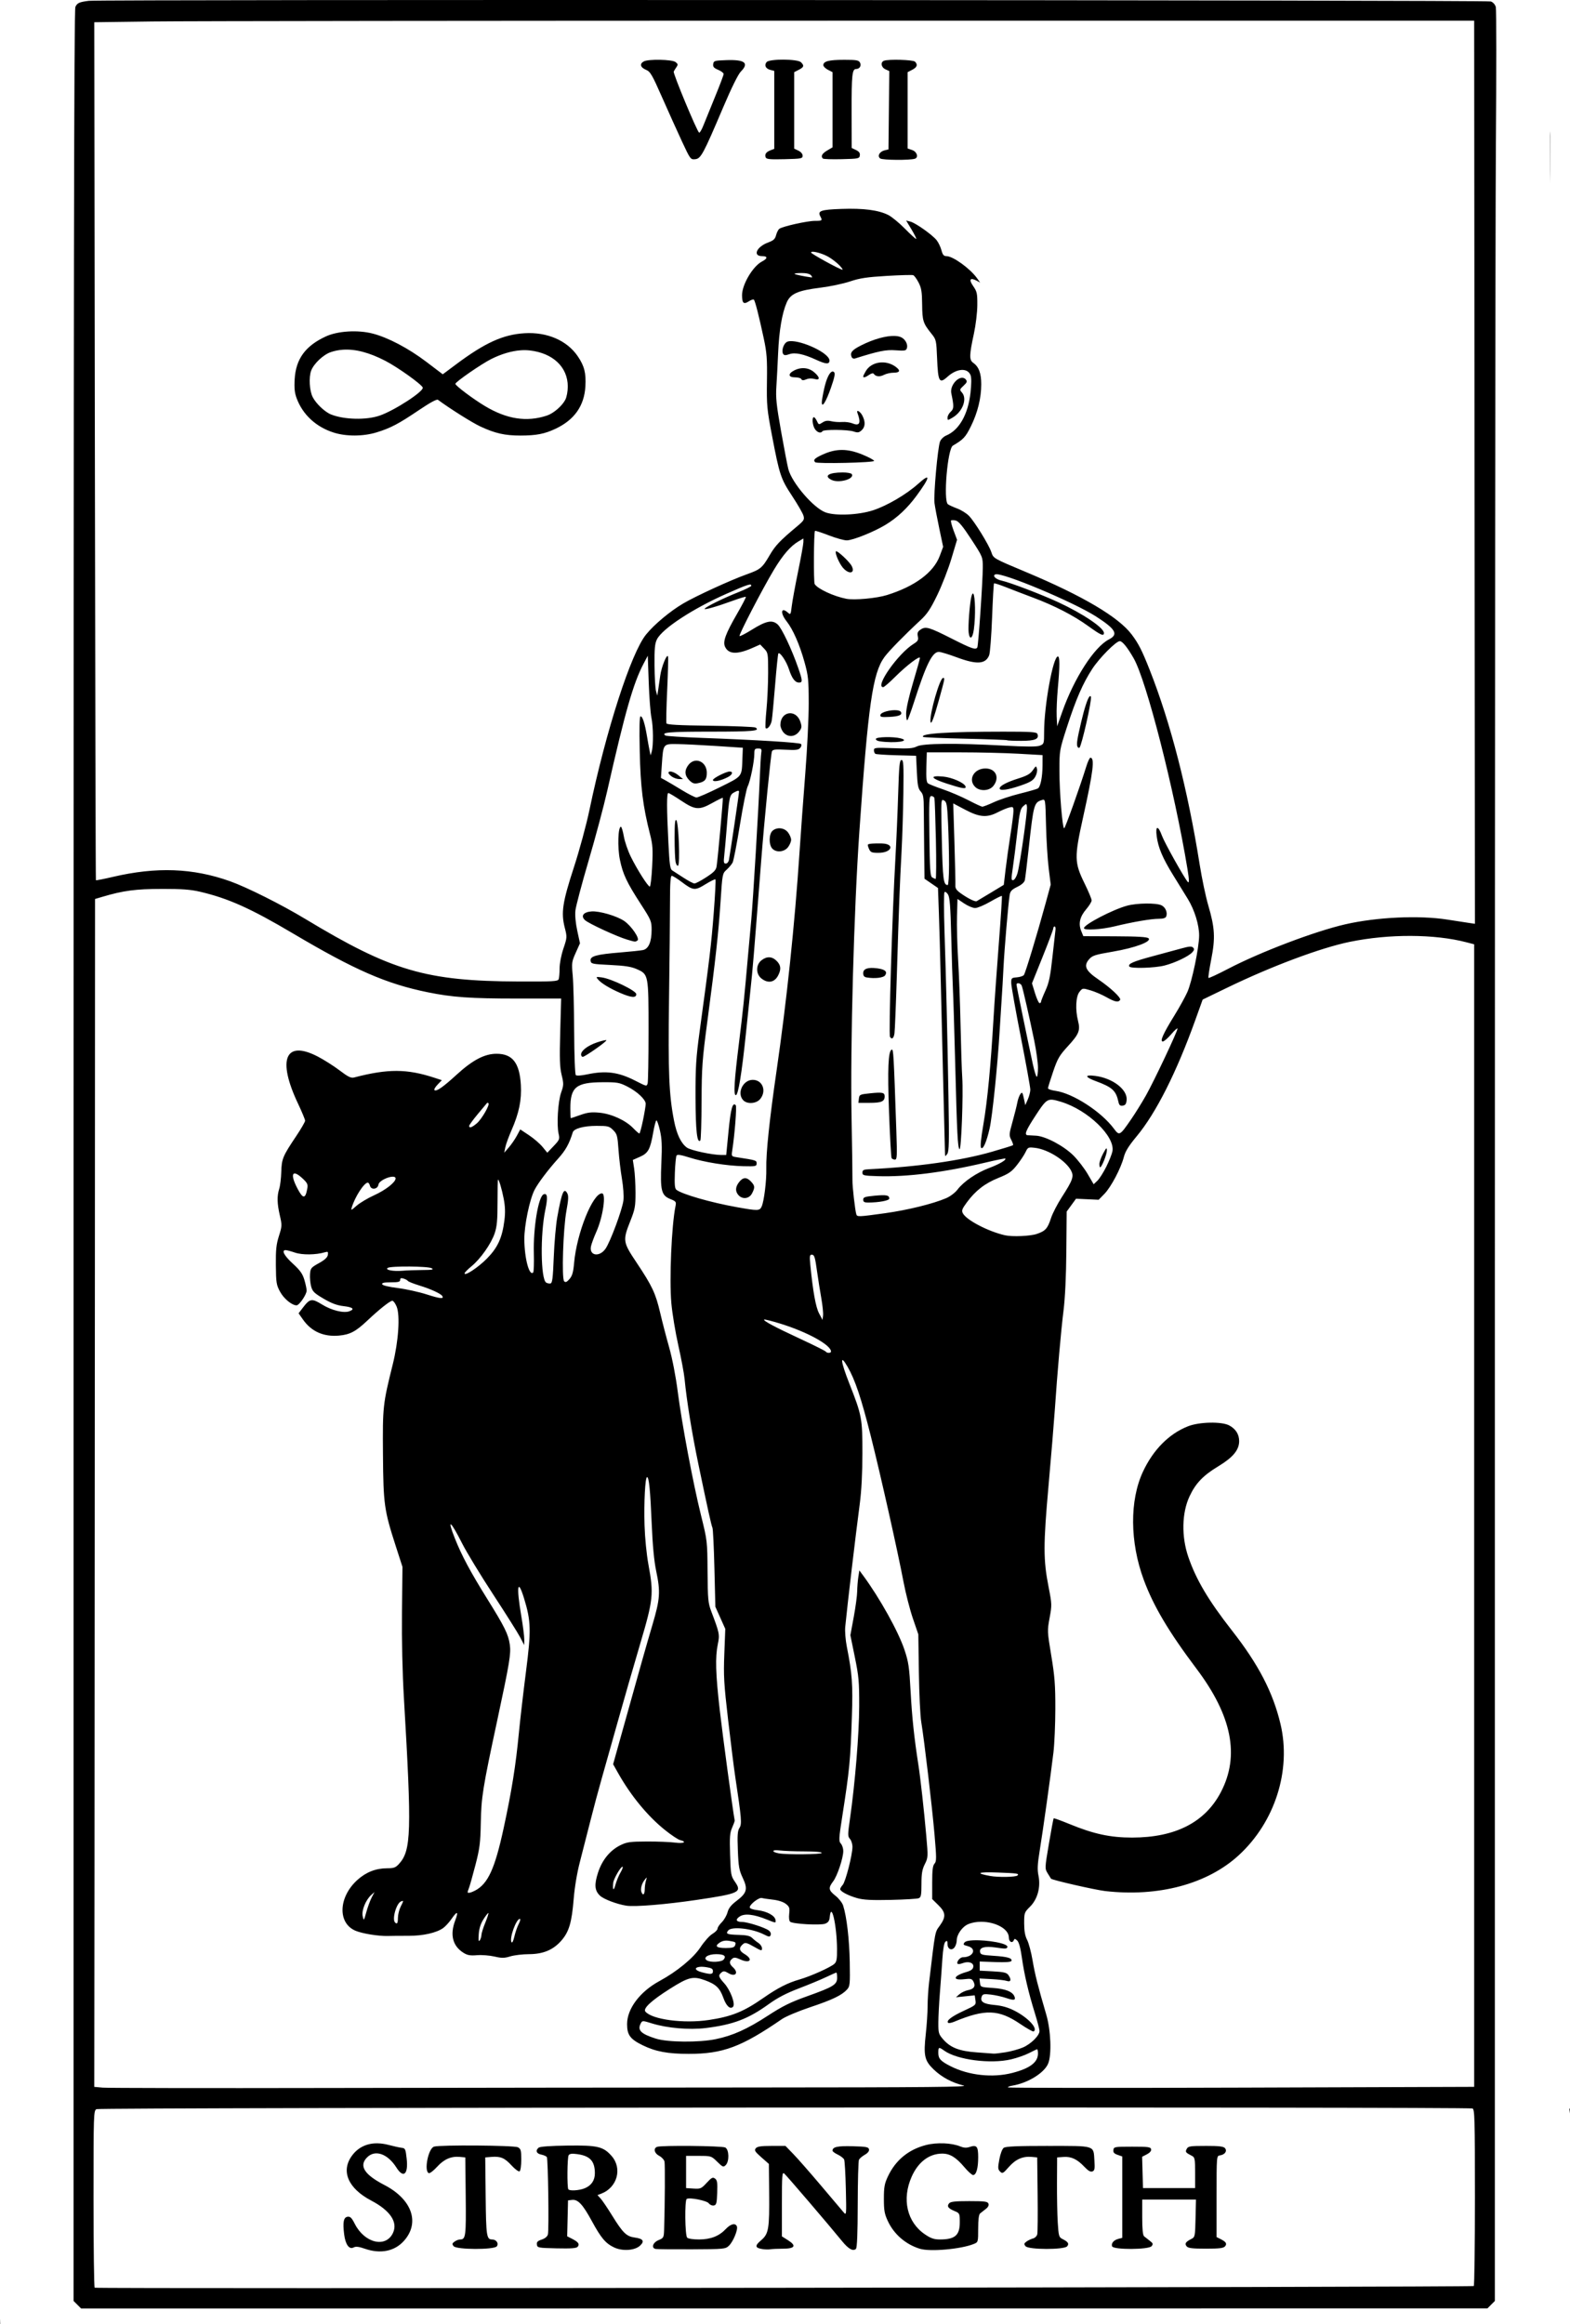 <?xml version="1.0" encoding="UTF-8" standalone="no"?>
<!-- Created with Inkscape (http://www.inkscape.org/) -->

<svg
   width="270.933mm"
   height="400.843mm"
   viewBox="0 0 270.933 400.843"
   version="1.1"
   id="svg1"
   xmlns="http://www.w3.org/2000/svg"
   xmlns:svg="http://www.w3.org/2000/svg">
  <defs
     id="defs1" />
  <g
     id="layer1"
     transform="translate(22.466,85.324)">
    <path
       id="path1"
       style="fill:#000000;stroke-width:0.265"
       d="m 114.354,-85.315 c -60.149,-0.028 -120.468,0.006 -121.476,0.131 -1.667,0.207 -2.022,0.367 -2.336,1.056 -0.236,0.518 -0.31,47.81 -0.31,198.191 v 197.511 l 0.652,0.652 0.652,0.652 121.339,-0.008 121.338,-0.008 0.644,-0.644 0.644,-0.643 v -173.91 c 6.3e-4,-95.65 0.079,-184.511 0.175,-197.469 0.096,-12.958 0.097,-23.886 -0.008,-24.285 -0.109,-0.436 -0.451,-0.828 -0.856,-0.982 -0.33,-0.125 -60.31,-0.216 -120.459,-0.244 z m 8.567,3.562 h 109.008 l 0.067,77.89 0.067,77.889 -1.125,-0.166 c -0.619,-0.091 -2.256,-0.343 -3.639,-0.56 -4.88,-0.766 -12.154,-0.431 -17.595,0.81 -5.228,1.193 -14.655,4.769 -20.213,7.669 -1.804,0.941 -3.338,1.653 -3.41,1.581 -0.071,-0.071 0.142,-1.509 0.473,-3.195 0.726,-3.694 0.632,-5.412 -0.511,-9.319 -0.436,-1.491 -1.101,-4.646 -1.477,-7.011 -2.064,-12.968 -5.02,-24.47 -8.642,-33.633 -1.325,-3.351 -1.913,-4.506 -3.094,-6.077 -2.266,-3.012 -8.418,-6.651 -18.159,-10.739 -5.801,-2.435 -5.693,-2.372 -6.07,-3.488 -0.432,-1.276 -2.892,-5.26 -3.859,-6.249 -0.426,-0.436 -1.343,-1.005 -2.037,-1.265 -0.695,-0.26 -1.412,-0.589 -1.594,-0.732 -0.818,-0.643 -0.061,-9.566 0.857,-10.108 1.831,-1.081 2.179,-1.453 3.104,-3.316 1.172,-2.363 1.794,-4.884 1.794,-7.275 0,-1.889 -0.421,-3.017 -1.376,-3.686 -0.717,-0.502 -0.7,-1.298 0.111,-5.046 0.318,-1.472 0.579,-3.643 0.588,-4.895 0.014,-2.04 -0.052,-2.347 -0.717,-3.307 -0.794,-1.146 -0.53,-1.531 0.626,-0.912 l 0.583,0.312 -0.545,-0.759 c -1.201,-1.672 -4.151,-3.801 -5.265,-3.801 -0.472,0 -0.658,-0.217 -0.875,-1.024 -0.152,-0.563 -0.522,-1.338 -0.824,-1.721 -0.731,-0.929 -3.644,-2.99 -4.546,-3.216 l -0.72,-0.181 0.921,1.53 c 0.507,0.841 0.873,1.578 0.814,1.637 -0.059,0.059 -0.921,-0.719 -1.916,-1.73 -0.995,-1.01 -2.297,-2.085 -2.894,-2.388 -1.68,-0.853 -4.283,-1.191 -8.105,-1.053 -3.579,0.129 -4.142,0.332 -3.624,1.301 0.381,0.713 0.324,0.759 -0.924,0.759 -1.337,0 -5.675,0.971 -6.173,1.381 -0.182,0.15 -0.428,0.645 -0.546,1.099 -0.17,0.657 -0.448,0.911 -1.368,1.251 -2.005,0.741 -2.714,2.355 -1.034,2.355 0.991,0 0.977,0.406 -0.034,0.929 -1.563,0.808 -3.434,3.965 -3.434,5.792 0,1.409 0.279,1.658 1.192,1.06 0.372,-0.244 0.755,-0.366 0.849,-0.272 0.214,0.214 0.884,2.837 1.697,6.647 0.535,2.506 0.613,3.535 0.559,7.408 -0.058,4.191 0.002,4.832 0.873,9.393 1.3,6.81 1.51,7.439 3.481,10.43 0.952,1.444 1.827,2.962 1.945,3.374 0.196,0.682 0.094,0.851 -1.13,1.873 -2.949,2.464 -3.721,3.277 -4.695,4.945 -1.293,2.214 -1.581,2.454 -3.95,3.301 -2.788,0.996 -8.836,3.77 -10.973,5.033 -2.302,1.36 -4.974,3.591 -6.407,5.349 -2.592,3.181 -6.907,16.54 -9.771,30.253 -0.541,2.588 -1.728,6.964 -2.693,9.922 -1.96,6.01 -2.233,7.815 -1.572,10.395 0.415,1.622 0.411,1.695 -0.234,3.614 -0.383,1.14 -0.657,2.566 -0.657,3.412 0,0.799 -0.072,1.642 -0.161,1.872 -0.141,0.368 -0.985,0.415 -6.945,0.389 C 51.023,83.909 45.102,82.17 30.185,73.168 26.095,70.701 20.124,67.712 17.22,66.679 10.832,64.406 4.529,64.172 -2.972,65.929 -4.546,66.298 -5.871,66.558 -5.915,66.507 -5.959,66.456 -6.04,33.136 -6.095,-7.537 L -6.195,-81.488 3.859,-81.62 c 5.53,-0.073 59.108,-0.132 119.063,-0.132 z m -10.167,6.714 c -1.349,-0.005 -2.686,0.135 -2.927,0.426 -0.449,0.541 -0.159,1.145 0.647,1.347 l 0.673,0.169 v 6.725 6.725 l -0.636,0.242 c -0.77,0.293 -1.05,0.696 -0.848,1.222 0.124,0.322 0.707,0.379 3.264,0.318 2.905,-0.07 3.114,-0.11 3.114,-0.6 0,-0.312 -0.295,-0.667 -0.728,-0.874 l -0.728,-0.349 v -6.593 -6.593 l 0.794,-0.41 c 0.9,-0.465 0.971,-0.711 0.378,-1.304 -0.292,-0.292 -1.654,-0.443 -3.004,-0.449 z m -21.316,0.03 c -1.188,-0.023 -2.4,0.063 -2.798,0.276 -0.768,0.411 -0.617,1.032 0.348,1.437 0.775,0.325 1.053,0.799 2.825,4.815 1.081,2.45 2.619,5.859 3.419,7.576 1.427,3.063 1.47,3.121 2.269,3.043 0.984,-0.096 1.376,-0.822 4.83,-8.943 1.44,-3.387 2.586,-5.705 3.048,-6.172 1.469,-1.482 0.701,-2.088 -2.503,-1.975 -2.039,0.072 -2.186,0.116 -2.265,0.678 -0.067,0.474 0.114,0.684 0.86,0.996 0.52,0.217 0.944,0.542 0.941,0.722 -0.003,0.18 -0.665,1.934 -1.472,3.899 -0.807,1.965 -1.714,4.194 -2.014,4.955 -0.301,0.761 -0.636,1.328 -0.745,1.261 -0.374,-0.231 -4.534,-10.231 -4.384,-10.539 0.082,-0.169 0.3,-0.523 0.483,-0.786 0.279,-0.402 0.25,-0.539 -0.181,-0.86 -0.306,-0.227 -1.471,-0.361 -2.659,-0.384 z m 31.721,0.003 c -2.577,0 -3.545,0.254 -3.545,0.929 0,0.209 0.357,0.565 0.794,0.791 l 0.794,0.41 v 6.484 6.485 l -0.926,0.546 c -0.887,0.524 -1.137,0.989 -0.742,1.384 0.101,0.101 1.56,0.151 3.241,0.11 2.907,-0.07 3.061,-0.102 3.138,-0.648 0.059,-0.411 -0.129,-0.674 -0.661,-0.93 l -0.743,-0.357 -0.013,-6.346 c -0.013,-6.235 0.096,-7.272 0.764,-7.272 0.611,0 0.966,-0.57 0.683,-1.099 -0.226,-0.423 -0.602,-0.489 -2.783,-0.489 z m 9.77,0.002 c -1.198,-0.035 -2.453,0.009 -2.843,0.159 -0.647,0.248 -0.499,1.137 0.247,1.477 l 0.666,0.303 -0.071,6.757 -0.07,6.757 -0.637,0.15 c -0.901,0.213 -1.344,0.999 -0.793,1.41 0.396,0.295 5.138,0.331 5.993,0.045 0.664,-0.222 0.359,-1.203 -0.463,-1.49 l -0.794,-0.276 v -6.582 -6.582 l 0.794,-0.41 c 0.843,-0.436 0.995,-0.884 0.476,-1.402 -0.166,-0.166 -1.308,-0.28 -2.507,-0.315 z m 112.093,12.316 -0.001,9.045 c 0.005,-0.764 0.019,-1.528 0.022,-2.292 0.008,-1.98 0.011,-3.96 0.013,-5.94 0.005,-0.272 -0.025,-0.542 -0.034,-0.813 z m -127.21,20.789 c 0.588,0.006 1.871,0.403 2.728,0.905 0.591,0.346 1.421,0.991 1.844,1.432 0.423,0.441 0.657,0.785 0.521,0.765 -0.537,-0.081 -5.407,-2.754 -5.407,-2.968 -2.6e-4,-0.095 0.118,-0.136 0.314,-0.134 z m -1.979,3.67 c 0.864,0 1.451,0.14 1.664,0.397 0.181,0.218 0.226,0.383 0.099,0.366 -1.314,-0.177 -2.826,-0.491 -2.947,-0.612 -0.083,-0.083 0.45,-0.15 1.184,-0.15 z m 19.297,0.375 c 0.184,0.071 0.599,0.64 0.923,1.266 0.485,0.939 0.593,1.6 0.614,3.783 0.028,2.829 0.161,3.246 1.596,5.027 0.834,1.035 0.856,1.13 0.985,4.293 0.165,4.033 0.387,4.42 1.799,3.144 1.614,-1.458 3.478,-1.576 3.981,-0.252 0.159,0.417 0.151,1.526 -0.019,3.035 -0.423,3.736 -1.962,6.435 -4.196,7.361 -0.43,0.178 -0.906,0.641 -1.057,1.029 -0.4,1.023 -1.137,9.196 -0.957,10.613 0.084,0.663 0.455,2.634 0.823,4.38 l 0.67,3.176 -0.588,1.571 c -1.07,2.859 -4.297,5.249 -9.111,6.748 -1.803,0.561 -5.623,0.911 -7.011,0.642 -2.174,-0.421 -4.943,-1.707 -5.461,-2.536 -0.207,-0.332 -0.156,-8.967 0.055,-9.179 0.058,-0.058 1.135,0.293 2.394,0.779 1.259,0.487 2.66,0.873 3.114,0.859 1.089,-0.034 4.656,-1.467 6.646,-2.67 2.043,-1.235 3.788,-2.871 5.394,-5.057 2.36,-3.211 2.462,-4.009 0.261,-2.03 -2.019,1.815 -5.36,3.777 -7.773,4.565 -2.497,0.815 -6.436,0.997 -8.188,0.379 -2.072,-0.731 -5.831,-5.096 -6.451,-7.49 -0.162,-0.625 -0.726,-3.561 -1.253,-6.524 -0.799,-4.494 -0.934,-5.766 -0.81,-7.673 0.082,-1.257 0.22,-3.893 0.306,-5.858 0.168,-3.831 0.67,-6.788 1.47,-8.654 0.657,-1.533 1.916,-2.087 5.847,-2.575 1.646,-0.204 3.935,-0.687 5.086,-1.074 1.692,-0.568 2.904,-0.751 6.334,-0.955 2.333,-0.139 4.392,-0.195 4.576,-0.125 z m -97.528,9.713 c -1.436,0.088 -2.806,0.375 -3.827,0.845 -3.54,1.629 -5.189,3.888 -5.391,7.383 -0.09,1.563 -0.005,2.37 0.352,3.318 1.057,2.81 3.338,4.916 6.37,5.884 2.163,0.691 5.118,0.678 7.421,-0.032 2.427,-0.748 3.792,-1.467 7.308,-3.842 1.887,-1.275 3.073,-1.92 3.268,-1.777 2.12,1.56 5.899,3.937 7.308,4.596 2.552,1.194 4.24,1.576 6.95,1.572 2.745,-0.004 4.154,-0.278 6.066,-1.183 3.234,-1.53 4.932,-3.946 5.126,-7.295 0.134,-2.311 -0.177,-3.531 -1.33,-5.218 -1.852,-2.711 -5.275,-4.188 -9.165,-3.954 -3.688,0.221 -6.826,1.643 -11.773,5.335 l -2.345,1.75 -2.815,-2.137 c -3.093,-2.348 -6.639,-4.215 -9.297,-4.894 -1.286,-0.329 -2.788,-0.44 -4.225,-0.352 z m 94.318,0.765 c -1.461,-0.048 -3.626,0.54 -5.769,1.622 -1.58,0.797 -1.951,1.236 -1.667,1.975 0.099,0.259 0.345,0.37 0.624,0.282 4.083,-1.284 5.312,-1.53 6.996,-1.404 1.575,0.118 1.791,0.077 1.933,-0.369 0.195,-0.614 -0.234,-1.474 -0.917,-1.84 -0.303,-0.162 -0.712,-0.249 -1.199,-0.265 z m -18.031,0.898 c -0.289,0.018 -0.521,0.082 -0.676,0.203 -0.538,0.418 -0.833,1.541 -0.529,2.006 0.17,0.259 0.411,0.267 1.074,0.036 0.981,-0.342 2.453,-0.03 4.665,0.988 1.651,0.76 2.249,0.789 2.249,0.112 0,-1.3 -4.764,-3.468 -6.784,-3.343 z m -77.207,1.479 c 2.156,-0.154 4.578,0.481 7.356,1.92 2.141,1.109 6.266,4.056 6.449,4.607 0.215,0.647 -4.873,3.956 -7.443,4.84 -2.312,0.795 -6.137,0.702 -8.396,-0.205 -1.061,-0.426 -2.58,-1.867 -3.154,-2.992 -0.559,-1.095 -0.692,-3.434 -0.261,-4.569 0.458,-1.205 2.094,-2.748 3.378,-3.185 0.663,-0.226 1.353,-0.365 2.072,-0.416 z m 30.738,0.096 c 0.525,-0.036 1.031,-0.028 1.513,0.026 4.025,0.451 6.579,2.868 6.582,6.227 4.7e-4,0.823 -0.184,1.812 -0.425,2.276 -0.566,1.091 -2.042,2.359 -3.182,2.735 -3.491,1.152 -6.901,0.627 -10.694,-1.645 -2.058,-1.233 -5.099,-3.518 -5.096,-3.829 0.003,-0.332 4.522,-3.456 6.216,-4.296 1.761,-0.875 3.511,-1.385 5.087,-1.494 z m 61.793,2.133 c -0.941,0.144 -1.788,0.642 -2.267,1.453 -0.248,0.42 -0.452,0.835 -0.452,0.922 0,0.276 0.392,0.171 1.028,-0.274 0.364,-0.255 0.686,-0.329 0.787,-0.179 0.327,0.488 1.036,0.566 1.754,0.193 0.399,-0.207 1.12,-0.376 1.605,-0.376 1.205,0 1.338,-0.378 0.373,-1.065 -0.853,-0.607 -1.887,-0.818 -2.828,-0.674 z m -12.827,0.961 c -0.591,-0.048 -1.213,0.079 -1.811,0.388 -1.091,0.564 -1.024,1.184 0.13,1.184 0.501,0 0.984,0.119 1.074,0.265 0.188,0.304 0.327,0.306 1.058,0.02 0.291,-0.114 0.857,-0.114 1.257,5.17e-4 1.006,0.287 0.963,-0.304 -0.086,-1.187 -0.471,-0.396 -1.031,-0.621 -1.622,-0.67 z m 4.672,0.609 c -0.435,0.222 -0.926,1.275 -1.28,2.839 -0.235,1.041 -0.427,2.131 -0.427,2.422 0,1.083 0.73,-0.071 1.574,-2.489 0.627,-1.794 0.765,-2.485 0.541,-2.705 -0.125,-0.123 -0.263,-0.141 -0.408,-0.067 z m 22.343,1.053 c -0.901,0.164 -1.943,1.518 -1.698,2.688 0.468,2.23 0.455,2.648 -0.105,3.155 -0.303,0.274 -0.551,0.729 -0.551,1.011 0,0.505 0.013,0.505 0.859,0.011 1.76,-1.028 2.593,-3.273 1.615,-4.353 -0.41,-0.453 -0.392,-0.525 0.289,-1.155 0.602,-0.558 0.669,-0.741 0.394,-1.072 -0.216,-0.261 -0.502,-0.338 -0.802,-0.284 z m -17.927,5.739 c -0.037,0.048 -0.034,0.152 0.029,0.322 0.644,1.715 0.379,2.3 -0.819,1.804 -0.44,-0.182 -1.255,-0.295 -1.811,-0.251 -0.556,0.044 -1.402,-0.015 -1.881,-0.131 -0.637,-0.154 -1.046,-0.096 -1.523,0.217 -0.627,0.411 -0.665,0.402 -0.958,-0.241 -0.168,-0.368 -0.405,-0.669 -0.527,-0.669 -0.377,0 -0.245,1.437 0.19,2.058 0.421,0.6 1.031,0.77 1.286,0.358 0.203,-0.329 4.359,-0.294 5.37,0.044 0.714,0.239 0.937,0.207 1.389,-0.203 0.641,-0.58 0.688,-1.466 0.135,-2.535 -0.291,-0.563 -0.768,-0.917 -0.881,-0.772 z m -2.664,6.699 c -1.096,9.147e-4 -2.158,0.264 -3.303,0.788 -1.418,0.649 -1.695,0.932 -1.298,1.329 0.294,0.294 10.134,0.075 10.165,-0.226 0.015,-0.146 -0.908,-0.644 -2.051,-1.109 -1.286,-0.522 -2.417,-0.783 -3.513,-0.782 z m 0.163,3.879 c -2.427,0.006 -3.325,0.588 -1.969,1.275 1.262,0.64 4.045,-0.142 3.521,-0.989 -0.099,-0.159 -0.797,-0.288 -1.552,-0.286 z m 18.687,8.29 c 0.086,-0.085 0.456,-0.08 0.823,0.012 0.484,0.122 1.215,1.007 2.658,3.22 1.981,3.039 1.99,3.06 1.99,4.845 0,2.371 -0.764,13.529 -0.947,13.824 -0.278,0.45 -0.971,0.212 -4.293,-1.47 -4.025,-2.038 -4.595,-2.208 -5.47,-1.634 -0.522,0.342 -0.623,0.578 -0.502,1.182 0.129,0.645 0.022,0.835 -0.734,1.305 -2.68,1.668 -6.748,7.462 -5.238,7.462 0.153,0 1.083,-0.804 2.069,-1.786 1.944,-1.938 4.268,-3.71 4.268,-3.254 0,0.156 -0.536,2.08 -1.191,4.275 -0.734,2.461 -1.191,4.508 -1.191,5.341 0,0.761 0.098,1.24 0.225,1.099 0.124,-0.138 0.645,-1.561 1.159,-3.162 2.063,-6.428 3.139,-8.6 4.258,-8.598 0.317,7.09e-4 1.694,0.417 3.06,0.926 3.49,1.3 5.013,1.206 5.629,-0.348 0.155,-0.391 0.382,-3.315 0.503,-6.497 0.121,-3.182 0.271,-5.835 0.333,-5.897 0.062,-0.062 0.99,0.236 2.064,0.662 1.073,0.426 3.142,1.22 4.598,1.764 3.728,1.393 7.053,3.101 9.569,4.918 2.207,1.593 2.734,1.827 2.734,1.213 0,-0.896 -3.622,-3.334 -7.899,-5.316 -2.87,-1.33 -8.305,-3.401 -9.744,-3.713 -1.025,-0.222 -1.663,-0.86 -1.084,-1.083 1.091,-0.419 13.53,4.79 17.404,7.288 3.384,2.182 3.874,3.066 2.183,3.936 -2.528,1.3 -6.002,6.689 -8.049,12.483 l -0.881,2.495 -0.082,-1.72 c -0.045,-0.946 0.044,-3.109 0.198,-4.808 0.352,-3.884 0.351,-5.511 0.009,-5.511 -0.831,0 -2.375,8.462 -2.375,13.02 0,2.016 -0.02,2.082 -0.728,2.361 -0.524,0.207 -2.281,0.204 -6.284,-0.01 -8.312,-0.445 -13.869,-0.392 -14.939,0.142 -0.708,0.353 -1.46,0.408 -4.141,0.305 -3.018,-0.116 -3.277,-0.089 -3.277,0.347 0,0.26 0.112,0.543 0.25,0.627 0.137,0.085 1.774,0.196 3.638,0.246 l 3.388,0.091 0.132,2.786 c 0.109,2.297 0.225,2.889 0.661,3.37 0.451,0.497 0.53,0.963 0.538,3.135 0.005,1.403 0.035,4.659 0.066,7.235 l 0.057,4.684 1.162,0.799 1.162,0.799 0.155,4.307 c 0.085,2.368 0.217,7.045 0.292,10.392 0.128,5.685 0.728,30.109 0.765,31.172 0.016,0.465 0.03,0.465 0.387,0 0.308,-0.4 0.343,-2.052 0.209,-9.873 -0.197,-11.457 -0.402,-20.014 -0.685,-28.575 -0.118,-3.565 -0.111,-6.584 -0.003,-6.709 0.116,-0.125 0.389,0.054 0.606,0.397 0.31,0.489 0.43,2.048 0.56,7.238 0.091,3.638 0.22,7.686 0.288,8.996 0.068,1.31 0.246,7.084 0.394,12.832 0.318,12.318 0.431,14.56 0.748,14.877 0.298,0.298 0.668,-9.457 0.47,-12.363 -0.08,-1.164 -0.211,-5.212 -0.291,-8.996 -0.081,-3.784 -0.271,-8.903 -0.423,-11.377 -0.152,-2.474 -0.238,-5.832 -0.191,-7.463 l 0.085,-2.966 1.164,0.783 c 0.64,0.43 1.488,0.782 1.883,0.782 0.395,0 1.571,-0.493 2.612,-1.096 1.041,-0.603 1.941,-1.048 1.999,-0.99 0.058,0.058 -0.178,3.736 -0.525,8.174 -0.347,4.437 -0.759,10.27 -0.916,12.963 -0.478,8.196 -1.055,14.23 -1.744,18.234 -0.442,2.572 -0.569,3.901 -0.388,4.081 0.335,0.335 0.936,-1.04 1.457,-3.333 0.474,-2.085 1.371,-10.811 1.734,-16.866 0.152,-2.547 0.326,-5.285 0.386,-6.085 0.06,-0.8 0.183,-2.943 0.273,-4.763 0.162,-3.263 0.82,-11.01 1.069,-12.582 0.102,-0.642 0.37,-0.926 1.309,-1.382 0.76,-0.369 1.228,-0.789 1.313,-1.176 0.072,-0.331 0.379,-2.864 0.683,-5.629 0.82,-7.469 0.904,-7.771 2.287,-8.185 0.57,-0.17 0.574,-0.142 0.684,4.403 0.061,2.516 0.267,5.839 0.459,7.384 l 0.348,2.809 -0.859,3.144 c -1.487,5.441 -3.512,12.127 -3.773,12.456 -0.138,0.174 -0.688,0.352 -1.223,0.397 -0.922,0.077 -0.971,0.128 -0.957,1.007 0.008,0.509 0.752,4.688 1.654,9.287 0.901,4.598 1.639,8.68 1.639,9.07 0,0.39 -0.195,1.152 -0.434,1.693 l -0.434,0.984 -0.255,-1.183 c -0.227,-1.056 -0.291,-1.132 -0.597,-0.714 -0.189,0.258 -0.424,0.909 -0.522,1.447 -0.098,0.538 -0.47,2.022 -0.826,3.297 -0.608,2.178 -0.621,2.368 -0.225,3.133 0.232,0.448 0.369,0.867 0.305,0.931 -0.064,0.064 -1.71,0.576 -3.658,1.137 -5.299,1.528 -12.831,2.599 -21.136,3.004 -0.995,0.049 -1.191,0.145 -1.191,0.588 0,0.488 0.204,0.536 2.646,0.612 5.055,0.159 11.42,-0.645 18.628,-2.354 1.805,-0.428 3.324,-0.736 3.375,-0.685 0.233,0.233 -1,0.959 -2.732,1.61 -2.199,0.827 -4.447,2.353 -5.499,3.732 -0.419,0.549 -1.265,1.193 -1.963,1.492 -2.281,0.978 -6.67,2.058 -10.561,2.597 -4.545,0.63 -4.804,0.64 -4.943,0.206 -0.221,-0.691 -0.699,-4.874 -0.673,-5.887 0.015,-0.582 -0.054,-5.467 -0.153,-10.855 -0.232,-12.521 0.401,-35.688 1.349,-49.338 1.518,-21.862 2.296,-27.278 4.318,-30.053 0.753,-1.034 3.457,-3.798 6.216,-6.355 1.17,-1.085 1.744,-1.944 2.916,-4.366 0.803,-1.658 1.897,-4.478 2.432,-6.266 l 0.973,-3.251 -0.593,-1.586 c -0.326,-0.872 -0.523,-1.656 -0.438,-1.741 z m -25.485,3.101 v 0.615 c 0,0.338 -0.413,2.626 -0.918,5.084 -0.505,2.458 -0.998,5.157 -1.096,5.998 -0.164,1.413 -0.211,1.498 -0.624,1.124 -1.222,-1.106 -1.421,-0.002 -0.264,1.459 1.101,1.39 2.259,4.033 3.104,7.086 0.639,2.307 0.71,3.006 0.716,7.058 0.004,2.474 -0.26,7.891 -0.588,12.039 -0.327,4.147 -0.776,10.279 -0.997,13.626 -0.824,12.458 -2.22,25.744 -3.961,37.703 -1.224,8.405 -1.841,14.298 -1.773,16.933 0.052,2.028 -0.388,5.596 -0.801,6.504 -0.347,0.761 -0.628,0.768 -4.308,0.109 -4.514,-0.809 -9.444,-2.229 -10.413,-2.999 -0.272,-0.216 -0.334,-0.927 -0.258,-2.941 0.055,-1.461 0.186,-2.793 0.291,-2.96 0.137,-0.219 0.748,-0.126 2.194,0.333 2.558,0.812 6.456,1.44 9.356,1.506 2.107,0.048 2.27,0.014 2.27,-0.475 0,-0.537 -0.05,-0.553 -3.507,-1.085 -0.828,-0.128 -0.855,-0.17 -0.709,-1.113 0.439,-2.829 0.812,-7.625 0.609,-7.846 -0.537,-0.588 -0.863,0.585 -1.242,4.473 l -0.401,4.113 -0.815,-5.2e-4 c -1.598,-7.1e-4 -5.324,-0.799 -5.974,-1.28 -1.023,-0.757 -1.752,-2.282 -2.215,-4.637 -0.874,-4.445 -1.036,-8.379 -0.865,-20.938 0.092,-6.694 0.167,-14.225 0.167,-16.735 9.5e-4,-3.283 0.088,-4.564 0.309,-4.564 0.169,0 0.915,0.459 1.659,1.021 2.036,1.537 2.319,1.567 4.157,0.432 0.871,-0.538 1.645,-0.916 1.721,-0.841 0.075,0.075 -0.059,2.677 -0.298,5.782 -0.412,5.342 -0.71,7.843 -2.436,20.461 -0.622,4.55 -0.721,6.145 -0.706,11.377 0.017,5.748 0.266,7.985 0.828,7.423 0.105,-0.105 0.203,-3.128 0.216,-6.717 0.023,-5.951 0.112,-7.179 1.011,-13.935 1.399,-10.51 1.914,-15.193 2.269,-20.637 0.306,-4.7 0.32,-4.771 1.045,-5.424 0.404,-0.364 0.869,-0.919 1.034,-1.234 0.164,-0.315 0.729,-3.232 1.255,-6.482 0.526,-3.251 1.131,-6.246 1.343,-6.656 0.445,-0.862 1.147,-4.304 1.147,-5.628 0,-0.784 0.086,-0.903 0.655,-0.903 0.565,0 0.64,0.099 0.542,0.728 -0.062,0.4 -0.178,2.335 -0.256,4.299 -0.215,5.406 -1.16,21.179 -1.467,24.474 -0.149,1.601 -0.387,4.22 -0.528,5.821 -0.698,7.927 -0.882,9.715 -1.606,15.541 -0.809,6.52 -0.953,8.933 -0.534,8.933 0.414,0 1.02,-3.693 1.736,-10.583 0.219,-2.11 0.568,-5.444 0.774,-7.408 0.459,-4.369 0.475,-4.564 1.881,-22.622 0.526,-6.758 1.651,-18.188 1.838,-18.671 0.133,-0.344 0.534,-0.396 2.342,-0.301 1.802,0.095 2.245,0.039 2.546,-0.323 0.217,-0.261 0.267,-0.532 0.124,-0.671 -0.257,-0.25 -7.474,-0.692 -17.132,-1.049 -3.268,-0.121 -6.075,-0.302 -6.237,-0.402 -0.881,-0.544 0.623,-0.675 7.784,-0.675 7.277,0 8.649,-0.125 7.743,-0.708 -0.184,-0.119 -3.69,-0.258 -7.791,-0.31 -5.537,-0.07 -7.488,-0.177 -7.58,-0.416 -0.068,-0.177 -0.012,-2.743 0.126,-5.702 0.137,-2.96 0.204,-5.571 0.148,-5.803 -0.156,-0.646 -1.139,1.753 -1.345,3.282 -0.098,0.728 -0.253,1.799 -0.344,2.381 l -0.166,1.058 -0.223,-0.794 c -0.122,-0.437 -0.237,-2.413 -0.255,-4.391 -0.026,-2.874 0.056,-3.779 0.409,-4.498 0.91,-1.853 6.183,-5.31 12.047,-7.898 3.633,-1.604 4.243,-1.801 4.243,-1.37 0,0.127 -0.982,0.62 -2.183,1.096 -2.582,1.022 -5.652,2.528 -5.868,2.876 -0.171,0.277 2.122,-0.381 5.056,-1.451 1.072,-0.391 1.998,-0.662 2.058,-0.602 0.06,0.06 -0.612,1.357 -1.493,2.882 -2.007,3.472 -2.506,4.827 -2.104,5.711 0.599,1.315 2.08,1.387 4.707,0.228 l 1.364,-0.602 0.687,0.717 c 0.666,0.695 0.686,0.816 0.686,4.127 0,1.876 -0.132,4.763 -0.294,6.417 -0.161,1.653 -0.224,3.075 -0.138,3.161 0.294,0.294 0.906,-0.471 1.056,-1.319 0.082,-0.468 0.343,-3.232 0.579,-6.142 0.236,-2.91 0.489,-5.351 0.562,-5.424 0.279,-0.279 1.377,1.353 1.814,2.696 0.528,1.622 1.062,2.331 1.753,2.331 0.636,0 0.617,-0.331 -0.146,-2.533 -1.109,-3.201 -2.827,-6.838 -3.536,-7.482 -0.94,-0.855 -1.987,-0.644 -4.467,0.902 -1.087,0.678 -2.041,1.168 -2.119,1.09 -0.176,-0.176 3.987,-8.197 5.929,-11.425 1.541,-2.561 2.863,-4.091 4.232,-4.899 z m 5.616,2.215 c -0.227,0.227 0.533,2.035 1.177,2.801 1.043,1.24 2.213,1.028 1.537,-0.279 -0.389,-0.753 -2.512,-2.725 -2.715,-2.522 z m 23.716,7.335 c -0.102,-0.156 -0.225,-0.013 -0.36,0.552 -0.28,1.175 -0.575,5.113 -0.457,6.097 0.166,1.387 0.681,1.101 0.896,-0.496 0.339,-2.521 0.226,-5.685 -0.08,-6.154 z m 25.271,8.159 c 0.443,0 1.303,1.061 2.383,2.94 2.219,3.863 7.039,22.724 9.29,36.35 0.312,1.887 0.324,2.564 0.042,2.227 -0.684,-0.818 -4.01,-6.772 -4.435,-7.939 -0.672,-1.843 -1.164,-1.8 -0.914,0.08 0.261,1.964 1.02,3.76 2.83,6.693 0.898,1.454 2.036,3.299 2.529,4.099 1.168,1.896 1.979,4.525 1.962,6.36 -0.019,2.096 -1.229,7.903 -2.019,9.69 -0.369,0.835 -1.378,2.662 -2.242,4.059 -1.959,3.17 -2.552,4.497 -2.008,4.497 0.209,0 0.865,-0.566 1.457,-1.257 0.592,-0.691 1.079,-1.123 1.079,-0.959 0.003,0.471 -4.065,9.081 -5.442,11.52 -0.685,1.213 -1.829,3.055 -2.544,4.094 -1.978,2.876 -2.043,2.911 -2.994,1.631 -2.171,-2.922 -7.051,-6.084 -10.054,-6.513 -0.728,-0.104 -1.322,-0.306 -1.319,-0.45 0.002,-0.144 0.399,-1.424 0.883,-2.846 0.778,-2.285 1.076,-2.797 2.57,-4.426 1.907,-2.078 2.152,-2.694 1.733,-4.357 -0.488,-1.938 -0.378,-4.197 0.241,-4.985 0.535,-0.681 0.537,-0.681 1.918,-0.275 0.76,0.223 1.992,0.752 2.737,1.175 1.454,0.825 2.076,0.947 2.373,0.466 0.211,-0.341 -1.664,-2.099 -3.748,-3.515 -2.215,-1.505 -2.601,-2.335 -1.619,-3.477 0.562,-0.653 1.005,-0.796 4.099,-1.324 3.855,-0.658 6.74,-1.734 6.171,-2.302 -0.234,-0.233 -1.856,-0.33 -5.791,-0.346 l -5.466,-0.022 -0.366,-0.897 c -0.514,-1.259 -0.238,-2.461 0.859,-3.742 0.518,-0.605 0.942,-1.296 0.942,-1.535 0,-0.239 -0.55,-1.557 -1.223,-2.929 -1.763,-3.595 -1.784,-4.497 -0.26,-11.364 1.765,-7.957 2.053,-10.313 1.263,-10.313 -0.13,0 -0.448,0.685 -0.707,1.521 -1.082,3.495 -3.643,10.649 -3.812,10.649 -0.306,0 -0.822,-6.271 -0.819,-9.97 0.002,-3.461 0.012,-3.518 1.325,-7.575 1.532,-4.733 2.728,-7.474 4.334,-9.938 1.241,-1.904 4.112,-4.797 4.761,-4.797 z m -81.459,2.514 0.166,4.63 c 0.091,2.547 0.3,5.272 0.463,6.055 0.327,1.566 0.355,4.811 0.051,5.851 l -0.193,0.661 -0.168,-0.794 C 89.545,43.753 89.34,42.622 89.183,41.676 88.813,39.453 88.422,38.236 88.077,38.236 c -0.186,0 -0.233,1.944 -0.145,6.019 0.134,6.195 0.543,9.493 1.784,14.352 0.459,1.799 0.509,2.566 0.359,5.543 -0.096,1.9 -0.278,3.455 -0.405,3.455 -0.319,0 -2.185,-2.933 -3.282,-5.159 -0.502,-1.019 -1.043,-2.596 -1.201,-3.506 -0.159,-0.91 -0.385,-1.654 -0.504,-1.654 -0.495,0 -0.607,3.566 -0.178,5.663 0.513,2.509 1.174,3.913 3.622,7.694 1.762,2.721 1.855,2.944 1.855,4.42 0,2.074 -0.521,3.291 -1.497,3.493 -0.414,0.086 -2.181,0.272 -3.927,0.414 -4.112,0.335 -5.22,0.643 -5.109,1.418 0.078,0.55 0.247,0.586 3.399,0.739 2.508,0.122 3.616,0.294 4.545,0.705 2.063,0.913 2.06,0.896 2.06,10.741 0,4.725 -0.072,8.779 -0.161,9.009 -0.196,0.511 -0.118,0.53 -2.221,-0.538 -2.85,-1.448 -5.018,-1.725 -8.202,-1.047 -1.023,0.218 -1.821,0.27 -1.969,0.128 -0.143,-0.137 -0.265,-3.368 -0.285,-7.581 -0.019,-4.039 -0.131,-8.365 -0.249,-9.613 -0.202,-2.147 -0.175,-2.357 0.52,-3.906 l 0.734,-1.637 -0.467,-2.16 c -0.289,-1.337 -0.411,-2.672 -0.32,-3.503 0.081,-0.738 1.104,-4.601 2.275,-8.582 1.17,-3.982 2.617,-9.399 3.214,-12.039 3.084,-13.629 4.498,-18.579 6.268,-21.936 z m 50.954,3.836 c -0.555,0 -2.328,6.155 -2.168,7.527 0.083,0.713 0.593,-0.59 1.455,-3.721 1.062,-3.855 1.052,-3.806 0.713,-3.806 z m 25.26,3.214 c -0.331,0.383 -0.855,1.973 -1.416,4.362 -0.692,2.948 -0.826,3.81 -0.659,4.246 0.073,0.19 0.231,0.285 0.35,0.211 0.364,-0.225 2.185,-8.279 1.985,-8.785 -0.061,-0.156 -0.15,-0.162 -0.26,-0.034 z m -33.238,2.355 c -1.015,-0.098 -2.735,0.294 -2.836,0.819 -0.066,0.343 0.193,0.398 1.562,0.33 1.67,-0.083 2.288,-0.357 1.968,-0.873 -0.096,-0.155 -0.356,-0.242 -0.695,-0.275 z m -18.645,0.532 c -0.769,0.121 -1.445,0.821 -1.445,2.008 0,0.396 0.264,1.001 0.587,1.345 0.773,0.823 1.951,0.72 2.658,-0.231 0.455,-0.612 0.48,-0.817 0.203,-1.656 -0.372,-1.129 -1.234,-1.587 -2.003,-1.466 z m 36.994,3.16 c -9.508,0.002 -14.39,0.323 -13.803,0.91 0.081,0.08 3.351,0.219 7.268,0.306 3.917,0.088 7.172,0.207 7.232,0.265 0.061,0.058 1.148,0.105 2.415,0.105 2.399,0 3.139,-0.313 2.804,-1.187 -0.131,-0.34 -1.016,-0.4 -5.916,-0.399 z m -20.265,0.946 c -0.888,0.018 -1.634,0.118 -1.693,0.29 -0.061,0.177 0.214,0.36 0.636,0.423 2.612,0.393 5.529,-0.02 3.598,-0.51 -0.624,-0.158 -1.653,-0.222 -2.54,-0.204 z m -35.974,1.195 c 1.131,0.014 4.141,0.163 6.687,0.331 l 4.63,0.305 -0.066,1.72 c -0.13,3.398 0.095,3.104 -3.906,5.098 -1.966,0.98 -3.781,1.771 -4.034,1.759 -0.253,-0.012 -1.37,-0.578 -2.482,-1.257 -1.112,-0.679 -2.387,-1.434 -2.833,-1.678 l -0.811,-0.444 0.159,-2.334 c 0.243,-3.574 0.21,-3.53 2.656,-3.499 z m 43.067,1.429 h 5.821 c 3.201,0 7.696,0.107 9.988,0.237 l 4.167,0.237 -0.006,1.748 c -0.007,2.03 -0.348,3.725 -0.805,4.007 -0.176,0.109 -1.583,0.512 -3.128,0.896 -1.545,0.384 -3.565,1.052 -4.491,1.484 h -5.2e-4 c -0.926,0.432 -1.819,0.774 -1.984,0.761 -0.166,-0.013 -1.253,-0.52 -2.417,-1.126 -1.164,-0.606 -3.129,-1.447 -4.366,-1.869 -1.237,-0.422 -2.402,-0.886 -2.589,-1.031 -0.245,-0.19 -0.319,-0.974 -0.265,-2.803 z m -4.365,1.323 c -0.335,0 -0.425,0.903 -0.577,5.821 -0.099,3.201 -0.308,8.083 -0.464,10.848 -0.578,10.245 -1.2,30.676 -0.946,31.086 0.316,0.511 0.64,0.261 0.769,-0.593 0.072,-0.473 0.258,-5.027 0.413,-10.12 0.36,-11.812 0.505,-15.61 0.806,-21.167 0.134,-2.474 0.277,-7.058 0.319,-10.186 0.065,-4.914 0.021,-5.689 -0.321,-5.689 z m -35.782,0.158 c -0.349,0.091 -0.69,0.308 -0.976,0.671 -0.735,0.935 -0.691,1.83 0.131,2.652 0.543,0.543 0.842,0.647 1.496,0.516 1.193,-0.239 1.529,-0.63 1.529,-1.78 0,-1.467 -1.132,-2.331 -2.18,-2.058 z m 58.949,0.973 c -0.093,0.031 -0.236,0.231 -0.508,0.625 -0.439,0.636 -0.998,0.956 -2.49,1.424 -2.011,0.631 -3.235,1.282 -3.235,1.721 0,0.451 1.388,0.266 3.564,-0.477 1.691,-0.577 2.2,-0.879 2.57,-1.522 0.263,-0.456 0.396,-1.052 0.309,-1.384 -0.073,-0.28 -0.117,-0.418 -0.21,-0.388 z m -8.679,0.325 c -1.982,0 -3.056,1.907 -1.788,3.175 0.809,0.809 2.456,0.721 3.156,-0.168 1.128,-1.434 0.412,-3.007 -1.368,-3.007 z m -44.154,0.529 c -0.611,0 -2.878,1.15 -2.878,1.46 0,0.415 1.308,0.16 2.588,-0.503 0.788,-0.408 0.954,-0.957 0.289,-0.957 z m -10.392,0.018 c -0.1,0.032 -0.159,0.102 -0.159,0.215 0,0.128 0.268,0.419 0.595,0.648 0.327,0.228 0.893,0.417 1.257,0.42 l 0.661,0.004 -0.794,-0.651 c -0.588,-0.482 -1.261,-0.731 -1.561,-0.636 z m 45.916,0.817 c -0.818,0.095 -0.165,0.552 1.886,1.223 2.735,0.895 3.464,1.01 3.306,0.522 -0.207,-0.635 -2.329,-1.572 -3.88,-1.713 -0.602,-0.055 -1.038,-0.064 -1.311,-0.032 z M 104.902,51.077 c 0.117,-0.009 0.161,0.053 0.163,0.183 0.002,0.343 -1.532,10.689 -1.747,11.781 -0.065,0.327 -0.308,0.595 -0.54,0.595 -0.353,0 -0.396,-0.227 -0.262,-1.389 0.088,-0.764 0.282,-2.937 0.432,-4.829 0.43,-5.434 0.478,-5.649 1.352,-6.101 0.294,-0.152 0.485,-0.232 0.602,-0.24 z m -12.033,0.389 c 0.133,0 1.133,0.595 2.221,1.323 2.423,1.62 3.089,1.666 5.403,0.373 0.934,-0.523 1.734,-0.91 1.776,-0.86 0.079,0.092 -0.842,10.263 -1.066,11.772 -0.1,0.677 -0.437,1.037 -1.789,1.918 h -5.16e-4 c -0.916,0.597 -1.835,1.082 -2.043,1.077 -0.208,-0.004 -1.054,-0.451 -1.878,-0.992 -0.825,-0.542 -1.699,-1.105 -1.944,-1.253 -0.372,-0.224 -0.48,-0.995 -0.67,-4.763 -0.301,-5.972 -0.304,-8.596 -0.009,-8.596 z m 45.384,0.529 c 0.235,0 0.474,0.149 0.53,0.331 0.056,0.182 0.171,3.397 0.255,7.144 0.084,3.747 0.065,6.811 -0.044,6.809 -0.109,-0.002 -0.376,-0.117 -0.594,-0.255 -0.332,-0.21 -0.412,-1.371 -0.486,-7.14 -0.08,-6.208 -0.046,-6.889 0.34,-6.889 z m 1.877,0.704 c 0.072,-0.075 0.17,-0.025 0.302,0.045 0.476,0.255 0.548,0.651 0.704,3.91 0.096,1.995 0.174,5.215 0.174,7.157 0,1.942 -0.104,3.53 -0.232,3.53 -0.732,0 -0.86,-0.984 -1.015,-7.816 -0.119,-5.258 -0.148,-6.602 0.068,-6.826 z m 1.901,0.56 2.065,1.088 c 2.482,1.308 3.749,1.407 5.619,0.441 0.689,-0.356 1.58,-0.726 1.98,-0.823 0.675,-0.163 0.728,-0.116 0.728,0.641 0,0.449 -0.233,2.278 -0.517,4.064 -0.284,1.786 -0.659,4.46 -0.833,5.942 l -0.316,2.695 -2.276,1.378 c -1.252,0.758 -2.336,1.407 -2.409,1.441 -0.257,0.122 -1.363,-0.407 -2.53,-1.209 -0.941,-0.647 -1.172,-0.957 -1.138,-1.525 0.023,-0.392 -0.052,-3.732 -0.166,-7.423 z m 12.578,0.135 c 0.083,0.01 0.107,0.152 0.149,0.436 0.11,0.735 -1.215,10.005 -1.64,11.474 -0.176,0.609 -0.504,1.143 -0.728,1.186 -0.362,0.07 -0.371,-0.167 -0.078,-2.115 0.181,-1.207 0.531,-3.98 0.778,-6.162 0.384,-3.4 0.53,-4.04 1.015,-4.464 0.279,-0.243 0.421,-0.365 0.504,-0.354 z m -60.359,2.764 c -0.224,-0.224 -0.3,0.547 -0.3,3.027 0,1.83 0.074,3.697 0.164,4.15 0.092,0.459 0.283,0.749 0.433,0.657 0.372,-0.23 0.099,-7.438 -0.297,-7.834 z m 17.965,1.398 c -0.493,-0.048 -1,0.092 -1.378,0.433 -0.623,0.564 -0.65,2.38 -0.046,3.047 0.67,0.74 2.053,0.632 2.718,-0.213 0.302,-0.383 0.548,-0.963 0.548,-1.287 0,-0.325 -0.247,-0.904 -0.548,-1.287 -0.322,-0.409 -0.801,-0.645 -1.294,-0.692 z m 17.491,2.611 c -1.386,-0.034 -2.235,0.032 -2.396,0.188 -0.06,0.058 0.027,0.403 0.193,0.768 0.263,0.577 0.47,0.662 1.611,0.662 2.344,0 2.914,-1.56 0.592,-1.618 z M 5.445,68.006 c 3.476,-0.004 4.979,0.107 6.615,0.49 4.87,1.139 8.734,2.873 16.056,7.207 10.662,6.311 16.08,8.674 23.235,10.133 4.238,0.864 7.342,1.083 15.336,1.083 h 7.684 l -0.16,5.755 c -0.129,4.654 -0.083,6.072 0.242,7.414 0.373,1.543 0.367,1.758 -0.088,3.054 -0.547,1.556 -0.789,5.553 -0.431,7.11 0.209,0.91 0.152,1.05 -0.864,2.117 l -1.088,1.142 -0.83,-1.01 c -0.457,-0.556 -1.507,-1.46 -2.334,-2.009 l -1.504,-0.999 -0.582,1.083 c -0.32,0.596 -0.942,1.5 -1.381,2.009 l -0.799,0.926 0.182,-0.926 c 0.1,-0.509 0.582,-1.835 1.07,-2.946 1.296,-2.95 1.767,-5.235 1.613,-7.823 -0.228,-3.814 -1.445,-5.372 -4.199,-5.371 -2.063,3e-4 -4.123,1.08 -6.888,3.611 -2.367,2.165 -3.52,2.962 -3.833,2.649 -0.099,-0.099 0.149,-0.523 0.551,-0.942 l 0.731,-0.762 -1.279,-0.419 c -4.757,-1.558 -8.017,-1.569 -13.854,-0.049 -0.541,0.141 -1.022,-0.092 -2.511,-1.22 -1.013,-0.767 -2.712,-1.844 -3.777,-2.395 -5.605,-2.9 -7.017,0.481 -3.395,8.128 0.673,1.421 1.223,2.746 1.223,2.946 0,0.2 -0.698,1.404 -1.552,2.677 -2.305,3.436 -2.499,3.901 -2.562,6.15 -0.031,1.091 -0.189,2.401 -0.352,2.909 -0.403,1.256 -0.373,2.551 0.108,4.624 0.385,1.662 0.378,1.83 -0.159,3.522 -0.461,1.453 -0.558,2.376 -0.531,5.061 0.031,3.011 0.092,3.39 0.73,4.562 0.652,1.198 2.04,2.341 2.842,2.341 0.461,0 1.74,-1.873 1.74,-2.546 0,-0.293 -0.177,-1.13 -0.394,-1.859 -0.31,-1.042 -0.735,-1.639 -1.984,-2.783 -1.506,-1.38 -2.014,-2.336 -1.241,-2.336 0.192,0 0.919,0.194 1.614,0.431 1.247,0.425 3.606,0.398 5.137,-0.056 0.539,-0.16 0.607,-0.104 0.529,0.44 -0.063,0.44 -0.519,0.863 -1.545,1.434 -1.365,0.759 -1.46,0.878 -1.536,1.91 -0.044,0.606 0.044,1.555 0.195,2.109 0.237,0.867 0.538,1.162 2.153,2.109 1.371,0.804 2.299,1.15 3.443,1.283 1.615,0.187 1.989,0.519 0.997,0.886 -0.982,0.363 -3.064,-0.151 -4.699,-1.16 -1.785,-1.102 -2.105,-1.049 -3.323,0.548 l -0.735,0.964 0.77,1.096 c 1.44,2.048 3.555,2.986 6.198,2.749 1.885,-0.169 2.897,-0.702 4.871,-2.564 2.094,-1.976 3.948,-3.448 4.341,-3.448 0.174,0 0.504,0.446 0.733,0.992 0.63,1.503 0.332,5.984 -0.664,9.988 -1.712,6.884 -1.754,7.275 -1.688,15.564 0.068,8.606 0.205,9.581 2.22,15.818 l 1.144,3.543 -0.082,7.805 c -0.051,4.915 0.072,10.402 0.332,14.817 1.367,23.193 1.272,26.309 -0.871,28.641 -0.563,0.612 -0.884,0.728 -2.027,0.728 -1.932,0 -3.632,0.663 -5.113,1.995 -3.298,2.965 -3.47,7.469 -0.335,8.783 1.177,0.494 3.992,0.947 5.583,0.899 0.655,-0.02 2.248,-0.032 3.541,-0.027 2.513,0.009 4.829,-0.508 5.998,-1.341 0.378,-0.269 1.022,-0.972 1.431,-1.563 1.004,-1.45 1.256,-1.352 0.646,0.252 -0.937,2.466 -0.447,4.401 1.412,5.573 0.688,0.434 1.163,0.519 2.353,0.422 0.82,-0.067 2.169,0.036 2.998,0.229 1.271,0.296 1.699,0.292 2.742,-0.025 0.68,-0.206 2.129,-0.378 3.22,-0.381 2.478,-0.007 4.234,-0.754 5.643,-2.4 1.283,-1.499 1.748,-3.094 2.076,-7.125 0.164,-2.014 0.579,-4.497 1.062,-6.35 0.436,-1.673 1.249,-4.854 1.807,-7.068 0.558,-2.214 1.433,-5.488 1.946,-7.276 0.512,-1.788 1.766,-6.228 2.785,-9.866 1.019,-3.638 2.752,-9.651 3.85,-13.361 2.293,-7.744 2.389,-8.659 1.444,-13.792 -0.319,-1.735 -0.601,-4.589 -0.666,-6.741 -0.119,-3.956 0.108,-8.306 0.435,-8.306 0.333,0 0.556,2.24 0.801,8.045 0.158,3.731 0.411,6.414 0.763,8.095 0.772,3.68 0.691,4.843 -0.653,9.393 -1.085,3.672 -1.888,6.508 -5.451,19.27 l -1.317,4.718 0.844,1.5 c 2.206,3.919 5.079,7.414 8.075,9.825 1.09,0.877 2.274,1.667 2.63,1.756 1.273,0.32 0.639,0.638 -0.874,0.438 -0.837,-0.11 -3.01,-0.195 -4.829,-0.189 -2.91,0.01 -3.459,0.085 -4.569,0.627 -1.809,0.882 -3.183,2.565 -3.89,4.763 -0.664,2.066 -0.575,3.087 0.349,3.955 0.65,0.61 2.907,1.466 4.553,1.725 1.453,0.229 6.82,-0.212 12.156,-1.001 7.314,-1.081 7.826,-1.321 6.601,-3.089 -0.709,-1.023 -0.75,-1.247 -0.86,-4.694 -0.098,-3.062 -0.043,-3.783 0.354,-4.678 0.258,-0.582 0.455,-1.135 0.438,-1.229 -0.336,-1.815 -2.09,-14.776 -2.573,-19.012 -0.723,-6.332 -0.805,-9.148 -0.335,-11.423 0.339,-1.643 0.291,-1.883 -1.134,-5.643 -0.546,-1.442 -0.605,-2.073 -0.641,-6.879 -0.039,-5.245 -0.049,-5.33 -1.123,-9.663 -1.384,-5.585 -3.309,-15.812 -4.032,-21.426 -0.333,-2.587 -0.93,-5.659 -1.463,-7.541 -0.495,-1.746 -1.199,-4.453 -1.564,-6.015 -0.783,-3.348 -1.376,-4.607 -4.074,-8.645 -2.368,-3.545 -2.406,-3.797 -1.068,-7.168 0.805,-2.029 0.893,-2.507 0.89,-4.895 -0.002,-1.455 -0.106,-3.318 -0.232,-4.14 l -0.228,-1.494 1.232,-0.546 c 1.427,-0.631 1.767,-1.257 2.288,-4.217 0.187,-1.062 0.428,-1.985 0.537,-2.053 0.109,-0.067 0.388,0.708 0.619,1.723 0.332,1.458 0.384,2.643 0.248,5.636 -0.214,4.718 3.55e-4,5.582 1.542,6.199 0.987,0.395 1.048,0.48 0.894,1.245 -0.682,3.388 -1.075,12.565 -0.715,16.696 0.152,1.746 0.691,5.02 1.198,7.276 0.507,2.256 0.996,4.875 1.087,5.821 0.356,3.711 1.273,9.369 2.379,14.679 1.645,7.897 2.227,10.531 2.43,10.985 0.098,0.218 0.251,3.373 0.34,7.011 l 0.163,6.615 0.856,1.91 0.856,1.91 -0.167,4.308 c -0.148,3.814 -0.072,5.127 0.662,11.451 0.456,3.929 1.009,8.334 1.229,9.79 1.085,7.192 1.161,8.108 0.727,8.772 -0.331,0.505 -0.384,1.235 -0.283,3.863 0.109,2.824 0.218,3.436 0.845,4.765 0.909,1.924 0.727,2.606 -1.061,3.962 -0.95,0.72 -1.375,1.258 -1.568,1.984 -0.146,0.548 -0.592,1.318 -0.992,1.712 -0.4,0.394 -0.728,0.888 -0.728,1.098 0,0.211 -0.4,0.619 -0.89,0.908 -0.489,0.289 -1.412,1.322 -2.051,2.296 -1.219,1.859 -4.052,4.193 -7.096,5.844 -3.355,1.819 -5.574,4.772 -5.574,7.415 0,1.881 0.533,2.602 2.711,3.663 2.217,1.081 4.314,1.471 7.915,1.474 5.899,0.005 9.106,-1.19 16.097,-5.998 0.655,-0.45 2.857,-1.376 4.895,-2.057 3.84,-1.283 5.446,-2.056 6.351,-3.058 0.488,-0.541 0.523,-0.902 0.457,-4.724 -0.068,-3.915 -0.531,-7.862 -1.143,-9.752 -0.152,-0.469 -0.744,-1.223 -1.316,-1.676 -1.209,-0.958 -1.273,-1.351 -0.406,-2.488 0.72,-0.944 1.747,-4.027 1.747,-5.245 0,-0.446 -0.188,-1.018 -0.417,-1.272 -0.381,-0.42 -0.358,-0.839 0.257,-4.783 1.239,-7.941 1.395,-9.569 1.647,-17.156 0.183,-5.514 0.049,-7.355 -0.871,-12.003 -0.228,-1.149 -0.352,-2.69 -0.278,-3.44 0.4,-4.047 1.766,-15.608 2.505,-21.202 0.297,-2.252 0.456,-5.267 0.459,-8.731 0.005,-6.035 -0.09,-6.544 -2.269,-12.075 -1.505,-3.822 -1.648,-5.201 -0.298,-2.874 1.304,2.247 2.363,5.408 4.033,12.039 1.685,6.69 4.61,19.725 5.648,25.178 0.365,1.915 1.084,4.713 1.599,6.218 l 0.936,2.736 0.096,6.615 c 0.052,3.638 0.234,7.448 0.404,8.467 0.523,3.14 1.873,14.571 2.293,19.423 0.357,4.109 0.357,4.654 0,5.048 -0.304,0.336 -0.4,1.118 -0.4,3.276 v 2.834 l 1.058,1.038 c 1.298,1.272 1.351,2.02 0.252,3.551 -0.855,1.19 -0.749,0.629 -1.847,9.811 -0.139,1.164 -0.255,3.004 -0.255,4.089 -0.001,1.085 -0.141,3.228 -0.311,4.763 -0.413,3.739 -0.223,4.605 1.338,6.115 1.389,1.343 3.164,2.299 5.177,2.788 1.073,0.261 -5.986,0.328 -36.105,0.342 h -10e-4 c -20.591,0.01 -53.988,0.05 -74.216,0.088 -20.227,0.039 -37.432,0.011 -38.232,-0.061 l -1.455,-0.132 0.038,-37.042 c 0.021,-20.373 0.051,-66.475 0.066,-102.45 l 0.028,-65.408 1.289,-0.383 c 3.581,-1.063 5.73,-1.348 10.221,-1.353 z M 175.295,70.531 c -1.143,0.013 -2.382,0.135 -3.232,0.362 -2.454,0.653 -7.47,3.261 -7.47,3.883 0,0.423 2.986,0.247 5.292,-0.312 3.172,-0.769 6.289,-1.302 7.615,-1.303 0.763,-2.44e-4 1.182,-0.13 1.285,-0.398 0.266,-0.693 -0.133,-1.618 -0.837,-1.938 -0.464,-0.211 -1.51,-0.308 -2.653,-0.295 z m -95.684,1.359 c -1.393,0.104 -1.901,0.773 -1.136,1.496 0.612,0.579 5.535,2.854 7.272,3.361 1.464,0.427 1.385,0.42 1.789,0.163 0.468,-0.297 -1.039,-2.521 -2.285,-3.372 -1.272,-0.868 -4.286,-1.749 -5.639,-1.648 z m 79.918,2.594 c 0.125,0 0.192,0.268 0.147,0.595 -0.044,0.327 -0.282,2.441 -0.527,4.696 -0.363,3.335 -0.588,4.414 -1.206,5.773 -0.417,0.92 -0.759,1.783 -0.759,1.918 0,0.135 -0.114,0.246 -0.254,0.246 -0.14,0 -0.492,-0.77 -0.782,-1.71 l -0.528,-1.709 1.839,-4.574 c 1.011,-2.516 1.84,-4.723 1.84,-4.905 0.001,-0.182 0.105,-0.331 0.23,-0.331 z m 61.483,1.631 c 3.498,0.014 6.839,0.381 9.595,1.101 l 1.323,0.345 v 98.54 98.54 l -40.176,0.132 c -22.097,0.073 -40.222,0.058 -40.278,-0.033 -0.056,-0.091 0.283,-0.229 0.753,-0.306 2.674,-0.443 5.504,-2.183 6.179,-3.8 0.637,-1.526 0.475,-5.741 -0.325,-8.466 -1.443,-4.913 -1.951,-6.922 -2.362,-9.356 -0.233,-1.382 -0.654,-2.964 -0.936,-3.514 -0.363,-0.709 -0.512,-1.543 -0.512,-2.865 0,-1.808 0.03,-1.895 1.006,-2.861 1.302,-1.289 1.87,-3.374 1.462,-5.367 -0.214,-1.047 -0.17,-1.964 0.208,-4.277 0.558,-3.419 1.918,-13.126 2.376,-16.967 0.174,-1.455 0.32,-4.848 0.325,-7.541 0.007,-4.096 -0.107,-5.59 -0.699,-9.155 -0.693,-4.171 -0.699,-4.308 -0.288,-6.524 0.405,-2.181 0.399,-2.374 -0.167,-5.265 -0.932,-4.762 -0.935,-7.23 -0.017,-17.553 0.453,-5.093 0.936,-10.927 1.075,-12.965 0.455,-6.662 1.071,-13.693 1.508,-17.198 0.273,-2.192 0.451,-5.917 0.488,-10.27 l 0.059,-6.83 0.807,-1.107 0.806,-1.107 1.953,0.09 1.953,0.09 0.993,-1.016 c 1.138,-1.165 2.857,-4.425 3.353,-6.359 0.249,-0.97 0.834,-1.913 2.224,-3.585 3.329,-4.003 6.861,-11.004 10.101,-20.022 l 1.275,-3.549 4.245,-2.055 c 7.658,-3.708 16.132,-6.876 21.149,-7.905 3.388,-0.695 7.044,-1.035 10.542,-1.022 z m -38.187,1.852 c -0.3,0.021 -0.73,0.118 -1.37,0.296 -0.906,0.252 -3.173,0.865 -5.038,1.364 -3.349,0.896 -4.282,1.308 -3.999,1.766 0.237,0.383 4.375,0.267 6.077,-0.171 1.832,-0.471 4.153,-1.578 4.796,-2.288 0.347,-0.384 0.376,-0.565 0.13,-0.811 -0.123,-0.123 -0.294,-0.177 -0.595,-0.156 z m -72.53,1.837 c -0.441,-0.017 -0.898,0.156 -1.36,0.52 -0.985,0.775 -0.985,2.362 0,3.137 1.134,0.892 2.256,0.686 2.885,-0.529 0.553,-1.07 0.48,-1.763 -0.263,-2.506 -0.397,-0.397 -0.821,-0.604 -1.262,-0.621 z m 18.628,1.902 c -1.606,-0.215 -2.429,0.067 -2.429,0.834 0,0.456 0.17,0.667 0.595,0.738 1.434,0.241 2.924,0.062 3.207,-0.387 0.398,-0.631 -0.037,-1.006 -1.373,-1.185 z m -48.385,1.515 c -0.088,0.044 -0.006,0.16 0.179,0.384 0.547,0.662 2.038,1.57 3.873,2.359 1.904,0.819 2.746,0.88 2.746,0.199 0,-0.588 -4.263,-2.657 -5.953,-2.889 -0.497,-0.068 -0.756,-0.097 -0.844,-0.053 z m 72.799,1.062 c 0.203,0.039 0.428,0.188 0.516,0.417 0.214,0.558 1.337,5.489 2.156,9.465 0.356,1.73 0.647,3.843 0.647,4.696 0,0.853 -0.094,1.551 -0.208,1.551 -0.115,0 -0.421,-0.982 -0.68,-2.183 -1.014,-4.693 -2.816,-13.464 -2.816,-13.704 0,-0.211 0.182,-0.282 0.385,-0.243 z m -71.163,9.822 c -0.071,-0.071 -0.799,0.099 -1.617,0.377 -1.593,0.541 -2.747,1.416 -2.747,2.082 0,0.225 0.128,0.409 0.285,0.409 0.39,0 4.24,-2.707 4.079,-2.868 z m 49.245,1.623 c -0.608,0.202 -0.743,3.346 -0.464,10.846 0.156,4.19 0.354,7.732 0.44,7.871 0.086,0.14 0.344,0.254 0.573,0.254 0.37,0 0.397,-0.552 0.246,-4.961 -0.46,-13.378 -0.501,-14.109 -0.795,-14.011 z m 34.058,4.471 c -0.676,0.056 -0.279,0.435 1.167,0.967 2.835,1.044 3.48,1.634 3.894,3.563 0.125,0.582 0.288,0.727 0.746,0.661 0.449,-0.064 0.606,-0.289 0.67,-0.961 0.174,-1.81 -2.404,-3.787 -5.442,-4.173 -0.465,-0.059 -0.81,-0.076 -1.035,-0.057 z m -58.045,0.743 c -1.681,0 -2.767,2.27 -1.667,3.485 0.691,0.763 2.306,0.647 2.983,-0.213 1.107,-1.407 0.357,-3.272 -1.316,-3.272 z m -25.917,0.41 c 2.55,-0.013 2.901,0.049 4.28,0.748 1.699,0.861 3.15,2.221 3.167,2.969 0.006,0.276 -0.202,1.545 -0.463,2.818 -0.261,1.273 -0.546,2.315 -0.635,2.315 -0.088,0 -0.571,-0.424 -1.072,-0.942 -1.297,-1.34 -3.732,-2.452 -5.806,-2.652 -1.376,-0.133 -2.035,-0.055 -3.298,0.391 -0.868,0.306 -1.612,0.557 -1.654,0.557 -0.041,0 -0.075,-0.777 -0.075,-1.728 0,-3.641 1.008,-4.454 5.556,-4.476 z m 48.228,1.842 c -0.361,-0.076 -0.99,-0.041 -2.058,0.07 -1.769,0.183 -1.856,0.224 -1.936,0.919 l -0.084,0.728 h 1.949 c 2.018,0 2.584,-0.245 2.584,-1.119 0,-0.334 -0.094,-0.522 -0.456,-0.597 z m 29.516,1.19 c 0.368,0.047 0.811,0.175 1.392,0.351 4.593,1.392 9.335,5.959 8.854,8.526 -0.09,0.48 -0.573,1.691 -1.072,2.689 -0.5,0.999 -1.192,2.082 -1.539,2.408 l -0.63,0.592 -1.032,-1.765 c -0.568,-0.971 -1.67,-2.404 -2.449,-3.183 -1.673,-1.673 -4.839,-3.349 -6.479,-3.429 -0.605,-0.03 -1.248,-0.065 -1.43,-0.08 -0.633,-0.05 -0.32,-0.818 1.409,-3.457 1.445,-2.206 1.875,-2.794 2.979,-2.653 z m -97.675,0.549 c 0.049,-0.061 0.156,-0.043 0.238,0.04 0.274,0.274 -1.168,2.768 -2.009,3.475 -0.865,0.727 -1.316,0.877 -1.316,0.435 0,-0.144 0.675,-1.066 1.499,-2.051 0.825,-0.984 1.539,-1.839 1.587,-1.9 z m 18.886,3.947 c 1.991,0 2.198,0.053 2.878,0.733 0.669,0.669 0.749,0.963 0.918,3.373 0.102,1.452 0.369,3.712 0.594,5.022 0.234,1.363 0.343,2.963 0.254,3.741 -0.175,1.528 -2.275,7.184 -3.097,8.338 -1.056,1.483 -2.824,1.192 -2.503,-0.411 0.088,-0.438 0.507,-1.576 0.932,-2.529 1.139,-2.553 1.731,-6.626 0.963,-6.626 -1.599,0 -4.353,6.879 -4.803,11.996 -0.142,1.617 -0.317,2.23 -0.792,2.778 -0.465,0.537 -0.684,0.631 -0.922,0.396 -0.456,-0.449 -0.178,-9.089 0.392,-12.178 0.341,-1.85 0.378,-2.565 0.153,-2.984 -0.587,-1.098 -0.958,-0.222 -1.735,4.093 -0.236,1.31 -0.508,4.404 -0.606,6.876 -0.146,3.694 -0.248,4.507 -0.574,4.564 -0.218,0.038 -0.552,-0.031 -0.742,-0.153 -0.94,-0.606 -1.029,-8.315 -0.145,-12.526 0.452,-2.152 0.369,-2.95 -0.281,-2.701 -0.913,0.351 -1.814,5.775 -1.694,10.201 0.046,1.698 -0.007,3.178 -0.119,3.29 -0.671,0.672 -1.497,-2.422 -1.525,-5.714 -0.02,-2.38 0.912,-6.89 1.766,-8.541 0.619,-1.196 2.34,-3.477 4.087,-5.414 1.276,-1.415 1.887,-2.514 2.507,-4.511 0.202,-0.649 1.906,-1.113 4.094,-1.113 z m 74.573,3.787 c 0.215,-0.096 0.528,-0.062 1.128,0.005 2.244,0.266 5.316,2.219 6.21,3.948 0.507,0.981 0.284,1.607 -1.629,4.582 -0.755,1.174 -1.584,2.782 -1.842,3.572 -0.594,1.823 -0.963,2.235 -2.458,2.745 -1.129,0.385 -4.218,0.516 -5.482,0.233 -2.866,-0.641 -6.642,-2.605 -7.272,-3.781 -0.254,-0.475 -0.156,-0.752 0.659,-1.863 1.499,-2.042 3.119,-3.302 5.454,-4.243 1.808,-0.729 2.299,-1.067 3.203,-2.21 0.587,-0.742 1.259,-1.75 1.492,-2.239 0.206,-0.431 0.322,-0.652 0.536,-0.748 z m 13.383,0.12 c -0.092,0.076 -0.252,0.349 -0.523,0.856 -0.351,0.655 -0.643,1.459 -0.65,1.786 -0.007,0.327 0.053,0.595 0.133,0.595 0.271,0 1.166,-2.245 1.16,-2.91 -0.003,-0.281 -0.028,-0.403 -0.12,-0.327 z m -140.212,4.36 c 0.098,-0.075 0.252,-0.072 0.458,0.015 0.275,0.116 0.644,0.382 1.099,0.811 0.83,0.783 0.925,1 0.779,1.786 -0.322,1.732 -0.723,1.735 -1.642,0.01 -0.783,-1.469 -0.988,-2.397 -0.694,-2.623 z m 17.138,0.498 c 0.268,0.008 0.445,0.102 0.445,0.311 0,0.653 -1.724,2 -3.716,2.903 -1.098,0.498 -2.454,1.307 -3.013,1.798 -0.967,0.849 -1.008,0.861 -0.814,0.239 0.57,-1.837 2.125,-4.227 2.75,-4.227 0.129,0 0.299,0.247 0.378,0.55 0.198,0.756 1.341,0.602 1.455,-0.196 0.094,-0.662 1.713,-1.402 2.516,-1.378 z m 60.728,0.263 c -0.334,0.014 -0.659,0.235 -0.997,0.665 -0.662,0.841 -0.699,1.608 -0.111,2.259 0.7,0.774 1.856,0.626 2.334,-0.297 0.535,-1.034 0.511,-1.32 -0.172,-2.046 -0.376,-0.4 -0.72,-0.594 -1.054,-0.58 z m -42.615,0.232 c 0.18,0 0.664,1.615 0.991,3.309 0.258,1.334 0.292,2.379 0.122,3.726 -0.377,3.004 -1.147,4.691 -3.002,6.58 -1.513,1.541 -3.873,3.101 -3.873,2.561 0,-0.131 0.535,-0.677 1.189,-1.212 1.569,-1.285 3.403,-3.894 4.011,-5.704 0.387,-1.153 0.489,-2.264 0.489,-5.358 0,-2.146 0.033,-3.903 0.073,-3.903 z m 67.03,2.743 c -0.376,-0.074 -1.007,-0.051 -2.025,0.044 -1.692,0.159 -1.975,0.256 -1.975,0.683 0,0.386 0.193,0.498 0.86,0.496 1.851,-0.005 3.638,-0.339 3.638,-0.681 0,-0.296 -0.122,-0.469 -0.498,-0.543 z m -12.902,10.222 c 0.483,0 0.583,0.318 0.962,3.043 0.162,1.164 0.476,3.143 0.699,4.397 0.222,1.254 0.363,2.623 0.313,3.043 l -0.091,0.763 -0.598,-1.128 c -0.57,-1.076 -1.051,-3.731 -1.507,-8.331 -0.148,-1.496 -0.112,-1.786 0.223,-1.786 z m -69.376,2.038 c 1.75,0.015 3.508,0.117 3.814,0.295 0.412,0.239 0.095,0.3 -1.604,0.308 -1.164,0.006 -2.712,0.061 -3.44,0.124 -1.62,0.139 -3.09,-0.148 -2.538,-0.495 0.275,-0.173 2.017,-0.246 3.767,-0.231 z m -1.494,2.028 c 0.093,-0.036 0.242,-0.016 0.464,0.053 0.327,0.102 0.66,0.285 0.738,0.406 0.078,0.121 0.971,0.476 1.984,0.788 1.961,0.604 3.691,1.397 3.945,1.809 0.335,0.543 -0.359,0.472 -2.688,-0.274 -1.337,-0.428 -3.588,-0.924 -5.003,-1.101 -1.575,-0.198 -2.615,-0.451 -2.681,-0.653 -0.079,-0.24 0.331,-0.331 1.5,-0.331 1.285,0 1.61,-0.084 1.61,-0.415 0,-0.154 0.038,-0.246 0.131,-0.282 z m 62.677,7.12 c 0.07,-0.069 1.355,0.255 2.856,0.721 4.65,1.443 8.683,3.671 8.683,4.797 0,0.291 -0.718,0.3 -0.897,0.011 -0.074,-0.12 -2.016,-1.091 -4.316,-2.159 -4.501,-2.09 -6.528,-3.17 -6.327,-3.371 z m 76.952,17.783 c -1.37,0.028 -2.821,0.238 -3.796,0.621 -3.281,1.288 -6.02,4.047 -7.79,7.848 -2.307,4.953 -2.255,12.134 0.134,18.613 1.674,4.54 4.319,8.999 9.128,15.386 6.102,8.105 7.462,14.972 4.204,21.235 -2.72,5.228 -7.856,7.863 -15.334,7.867 -3.762,0.002 -6.644,-0.621 -10.826,-2.343 -1.436,-0.591 -2.655,-1.031 -2.709,-0.977 -0.054,0.054 -0.423,2.021 -0.82,4.372 -0.718,4.251 -0.719,4.279 -0.214,5.118 0.279,0.464 0.538,0.879 0.577,0.922 0.219,0.246 7.619,1.935 9.337,2.132 9.189,1.052 17.627,-1.201 23.035,-6.152 6.274,-5.743 9.124,-14.684 7.227,-22.667 -1.299,-5.466 -3.797,-10.275 -8.376,-16.122 -4.054,-5.177 -6.182,-8.765 -7.532,-12.7 -1.204,-3.509 -1.121,-7.594 0.212,-10.442 1.058,-2.26 2.344,-3.602 4.984,-5.197 2.514,-1.519 3.579,-2.807 3.579,-4.33 0,-1.171 -0.589,-2.104 -1.709,-2.706 -0.651,-0.35 -1.94,-0.506 -3.31,-0.479 z M 55.372,177.637 c 0.238,0.166 0.9,1.266 1.896,3.239 0.763,1.512 3.181,5.488 5.372,8.835 2.191,3.347 4.292,6.681 4.669,7.408 l 0.686,1.323 0.012,-0.966 c 0.007,-0.531 -0.226,-2.359 -0.517,-4.061 -0.879,-5.144 -0.629,-6.66 0.494,-2.984 1.19,3.896 1.229,5.5 0.311,12.642 -0.458,3.565 -1.009,8.328 -1.225,10.583 -0.532,5.57 -1.238,9.975 -2.622,16.364 -1.522,7.028 -2.707,9.608 -4.949,10.779 -0.704,0.368 -1.27,0.483 -1.27,0.258 0,-0.063 0.117,-0.424 0.261,-0.802 0.144,-0.378 0.638,-2.142 1.099,-3.92 0.727,-2.807 0.848,-3.756 0.914,-7.202 0.086,-4.484 0.326,-5.983 2.845,-17.727 2.123,-9.899 2.389,-11.503 2.163,-13.05 -0.264,-1.801 -0.875,-3.035 -3.937,-7.95 -2.872,-4.61 -4.381,-7.434 -5.555,-10.398 -0.7,-1.767 -0.885,-2.537 -0.647,-2.371 z m 70.46,7.923 -0.179,1.149 c -0.098,0.632 -0.187,1.744 -0.197,2.472 -0.01,0.728 -0.279,2.725 -0.597,4.44 l -0.578,3.116 0.768,3.763 c 0.685,3.355 0.767,4.278 0.756,8.525 -0.013,4.713 -0.713,13.244 -1.593,19.391 -0.395,2.752 -0.395,3.024 0,3.46 0.236,0.26 0.428,0.881 0.428,1.379 -7.6e-4,1.371 -1.193,6.013 -1.684,6.555 -0.238,0.263 -0.432,0.591 -0.432,0.73 0,0.388 1.375,1.113 2.948,1.555 h 10e-4 c 1.078,0.302 2.463,0.374 5.783,0.301 2.401,-0.053 4.574,-0.184 4.829,-0.292 0.39,-0.165 0.463,-0.554 0.463,-2.454 0,-1.795 0.119,-2.496 0.58,-3.42 0.568,-1.137 0.573,-1.244 0.249,-4.924 -0.386,-4.38 -1.008,-9.96 -1.362,-12.228 -0.717,-4.588 -1.096,-8.152 -1.334,-12.55 -0.234,-4.314 -0.356,-5.154 -1.066,-7.276 -1.057,-3.161 -4.264,-8.92 -7.132,-12.81 z m -13.789,48.301 c 0.712,0.092 2.646,0.166 4.299,0.166 1.827,0 3.006,0.104 3.006,0.265 0,0.262 -6.025,0.322 -7.408,0.074 -1.333,-0.239 -1.244,-0.678 0.103,-0.505 z m -27.088,2.812 c 0.134,0 -0.013,0.436 -0.328,0.97 -0.315,0.533 -0.719,1.516 -0.899,2.183 -0.3,1.111 -0.498,0.911 -0.372,-0.375 0.067,-0.676 1.276,-2.778 1.598,-2.778 z m 64.726,0.998 c 3.444,0.127 3.772,0.176 3.436,0.511 -0.282,0.282 -3.309,0.336 -4.709,0.085 -2.656,-0.477 -2.133,-0.722 1.273,-0.596 z m -60.552,0.883 c 0.028,0.017 -0.021,0.179 -0.121,0.5 -0.113,0.364 -0.209,1.048 -0.212,1.521 -0.006,0.899 -0.31,1.144 -0.572,0.463 -0.203,-0.529 0.048,-1.464 0.568,-2.116 0.205,-0.257 0.309,-0.385 0.337,-0.368 z m -46.966,2.485 -0.482,0.926 c -0.265,0.509 -0.681,1.64 -0.925,2.514 -0.436,1.563 -0.446,1.574 -0.635,0.724 -0.217,-0.979 0.524,-2.811 1.483,-3.665 z m 66.831,1.028 c 0.238,0.065 1.112,0.196 1.941,0.29 0.918,0.104 1.783,0.388 2.212,0.726 0.617,0.486 0.689,0.696 0.576,1.698 -0.077,0.681 -0.008,1.241 0.169,1.385 0.472,0.384 5.223,0.646 6.035,0.333 0.539,-0.208 0.73,-0.484 0.794,-1.147 0.266,-2.773 1.224,1.42 1.257,5.502 0.014,1.74 -0.072,2.222 -0.458,2.572 -0.667,0.604 -4.115,2.149 -5.995,2.687 -2.054,0.588 -3.785,1.47 -6.241,3.182 -3.427,2.389 -5.487,3.222 -9.431,3.815 -4.332,0.651 -9.802,-0.075 -10.946,-1.453 -0.444,-0.535 1.018,-1.893 4.216,-3.917 3.238,-2.049 4.007,-2.237 6.07,-1.484 1.888,0.688 2.563,1.335 3.174,3.044 0.503,1.406 1.17,2.023 1.659,1.534 0.458,-0.458 -0.44,-2.87 -1.51,-4.055 -1.004,-1.111 -1.071,-1.373 -0.479,-1.864 0.344,-0.285 0.547,-0.265 1.191,0.115 1.234,0.729 1.836,-0.068 0.776,-1.027 -0.633,-0.573 -0.671,-1.009 -0.126,-1.46 0.328,-0.272 0.593,-0.248 1.432,0.13 1.679,0.757 2.253,-0.024 0.694,-0.945 -0.953,-0.562 -1.014,-1.097 -0.199,-1.754 0.329,-0.266 0.662,-0.177 1.815,0.483 1.303,0.746 1.412,0.768 1.412,0.289 0,-0.285 -0.281,-0.702 -0.624,-0.927 -0.343,-0.225 -0.833,-0.618 -1.089,-0.874 -0.341,-0.341 -0.953,-0.478 -2.3,-0.516 -2.03,-0.057 -2.306,-0.175 -1.813,-0.769 0.609,-0.733 4.121,-0.336 6.162,0.696 0.89,0.45 1.015,0.46 1.158,0.087 0.095,-0.247 -0.043,-0.568 -0.336,-0.784 -0.7,-0.516 -3.665,-1.46 -4.587,-1.46 -1.05,0 -1.227,-0.413 -0.408,-0.949 0.849,-0.556 2.43,-0.378 4.667,0.526 1.577,0.637 1.582,0.636 1.501,0.082 -0.11,-0.757 -1.466,-1.495 -3.099,-1.689 -0.831,-0.098 -1.348,-0.289 -1.348,-0.496 0,-0.513 1.59,-1.739 2.08,-1.604 z m -61.908,0.573 c -0.009,0.117 -0.146,0.393 -0.419,0.938 -0.248,0.495 -0.456,1.347 -0.463,1.892 -0.012,0.967 -0.139,1.176 -0.497,0.817 -0.556,-0.556 0.233,-3.323 1.035,-3.631 0.236,-0.091 0.354,-0.133 0.344,-0.015 z m 14.727,2.026 c 0.058,0.058 -0.186,0.813 -0.542,1.679 -0.356,0.866 -0.651,1.812 -0.657,2.103 -0.006,0.291 -0.136,0.708 -0.289,0.926 -0.205,0.292 -0.252,0.013 -0.176,-1.058 0.071,-1.004 0.328,-1.811 0.831,-2.604 0.401,-0.632 0.776,-1.103 0.834,-1.045 z m 5.426,1.004 c 0.146,0 0.063,0.387 -0.186,0.86 -0.248,0.473 -0.586,1.45 -0.751,2.17 -0.182,0.795 -0.38,1.183 -0.501,0.986 -0.4,-0.647 0.807,-4.016 1.438,-4.016 z m 79.633,0.497 c 2.36,0.006 4.756,1.181 4.756,2.724 0,0.764 0.632,1.066 0.872,0.417 0.092,-0.247 0.237,-0.222 0.573,0.097 0.296,0.281 0.569,1.278 0.798,2.91 0.413,2.941 1.129,6.008 2.24,9.593 0.445,1.437 0.809,2.831 0.809,3.1 0,0.78 -1.475,2.244 -2.86,2.84 -0.702,0.302 -2.042,0.673 -2.979,0.825 -0.936,0.152 -1.881,0.259 -2.099,0.237 -0.218,-0.021 -1.528,-0.118 -2.91,-0.216 -2.965,-0.209 -4.514,-0.807 -5.755,-2.22 -0.802,-0.913 -0.86,-1.108 -0.854,-2.889 0.003,-1.05 0.121,-3.338 0.261,-5.084 0.14,-1.746 0.334,-4.396 0.431,-5.888 0.114,-1.766 0.3,-2.816 0.532,-3.009 0.284,-0.236 0.357,-0.153 0.357,0.406 0,0.891 0.737,1.218 1.229,0.546 0.197,-0.27 0.36,-0.795 0.36,-1.167 0.001,-1.025 0.959,-2.383 1.981,-2.81 0.688,-0.288 1.471,-0.415 2.258,-0.413 z m -1.357,3.195 c -0.76,0.032 -1.339,0.144 -1.52,0.362 -0.301,0.363 -0.232,0.448 0.534,0.645 1.631,0.421 0.975,1.916 -0.841,1.916 -0.506,0 -1.171,0.854 -0.886,1.139 0.083,0.083 0.461,0.032 0.84,-0.112 1.03,-0.392 1.954,-0.079 1.852,0.626 -0.061,0.425 -0.385,0.662 -1.237,0.908 -2.23,0.643 -2.449,1.481 -0.322,1.229 1.116,-0.132 1.327,-0.08 1.579,0.391 0.423,0.79 0.115,1.3 -0.897,1.49 -0.489,0.092 -1.165,0.407 -1.503,0.7 l -0.614,0.532 1.621,-0.166 1.62,-0.166 0.123,0.838 c 0.12,0.82 0.078,0.859 -2.017,1.829 -2.094,0.97 -3.057,1.708 -2.697,2.068 0.099,0.099 0.563,0.021 1.03,-0.174 5.353,-2.231 7.688,-2.154 11.42,0.378 1.154,0.783 2.195,1.365 2.313,1.292 0.799,-0.494 -0.972,-2.398 -3.348,-3.6 -1.089,-0.551 -2.144,-0.85 -3.412,-0.965 -1.934,-0.176 -2.538,-0.586 -2.192,-1.489 0.152,-0.397 0.392,-0.444 1.568,-0.306 0.764,0.09 1.959,0.357 2.655,0.595 1.329,0.453 1.667,0.39 1.417,-0.263 -0.323,-0.84 -1.571,-1.334 -3.728,-1.475 -2.113,-0.138 -2.14,-0.149 -2.225,-0.888 l -0.086,-0.748 2.07,0.111 c 1.139,0.061 2.338,0.203 2.665,0.316 0.699,0.241 0.81,-0.255 0.235,-1.042 -0.289,-0.396 -0.811,-0.517 -2.646,-0.613 l -2.285,-0.12 v -0.788 -0.789 l 2.686,0.094 c 1.831,0.064 2.719,-0.001 2.789,-0.205 0.166,-0.479 -0.692,-0.722 -3.094,-0.878 -2.048,-0.133 -2.256,-0.197 -2.33,-0.717 -0.101,-0.709 0.852,-0.975 2.595,-0.726 1.819,0.26 1.974,0.258 2.117,-0.022 0.342,-0.675 -3.568,-1.302 -5.849,-1.207 z m -43.022,0.088 c 0.266,-0.047 0.557,-0.042 0.886,0.011 1.143,0.186 1.213,0.241 0.998,0.801 -0.126,0.328 -0.513,0.435 -1.578,0.435 -1.642,0 -2,-0.325 -1.049,-0.948 0.233,-0.153 0.476,-0.252 0.742,-0.299 z m -1.383,2.305 c 1.368,0 1.809,0.319 1.296,0.937 -0.356,0.429 -2.278,0.52 -2.884,0.137 -0.728,-0.46 0.18,-1.074 1.588,-1.074 z m -2.868,2.193 c 0.292,-0.034 0.681,-0.025 1.149,0.045 0.923,0.138 1.172,0.284 1.172,0.688 0,0.57 -0.366,0.607 -1.918,0.195 -1.293,-0.343 -1.28,-0.826 -0.403,-0.928 z m 23.625,0.982 c 0.07,0 0.127,0.407 0.127,0.904 0,1.174 -0.636,1.563 -5.252,3.21 -2.81,1.003 -4.175,1.679 -6.678,3.309 -3.574,2.329 -6.083,3.459 -9.027,4.064 -2.901,0.596 -8.325,0.544 -10.335,-0.097 -2.611,-0.834 -3.217,-1.458 -2.579,-2.65 0.252,-0.47 0.312,-0.47 1.894,0.023 2.645,0.823 6.482,1.156 9.31,0.806 4.746,-0.587 7.323,-1.566 10.889,-4.141 1.481,-1.07 3.024,-1.874 5.159,-2.689 1.676,-0.64 3.793,-1.517 4.705,-1.951 0.912,-0.433 1.716,-0.788 1.786,-0.788 z m 17.746,13.02 c 0.138,-0.051 0.395,0.112 0.872,0.452 2.226,1.585 7.984,2.331 11.539,1.496 1.019,-0.239 2.416,-0.728 3.104,-1.087 0.689,-0.359 1.314,-0.652 1.389,-0.652 0.075,0 0.137,0.331 0.137,0.735 0,1.514 -1.379,2.558 -4.42,3.346 -3.395,0.88 -7.535,0.43 -10.661,-1.157 -1.728,-0.877 -2.117,-1.3 -2.117,-2.303 0,-0.515 0.019,-0.779 0.157,-0.829 z m -26.782,10.258 c 59.199,-0.028 118.425,0.018 118.811,0.166 0.375,0.144 0.419,1.742 0.419,15.33 0,8.343 -0.09,15.225 -0.2,15.293 -0.349,0.216 -237.784,0.504 -237.991,0.289 -0.109,-0.113 -0.198,-7.027 -0.198,-15.365 0,-14.718 0.015,-15.168 0.512,-15.434 0.278,-0.149 59.449,-0.251 118.648,-0.279 z m 135.522,0.201 c 0.043,0.275 0.069,0.552 0.112,0.827 v -0.826 c -0.038,-0.002 -0.075,0.002 -0.112,-10e-4 z m -205.635,5.974 c -1.828,-0.036 -3.349,0.671 -4.405,2.076 -2.011,2.677 -0.745,5.682 3.287,7.801 3.285,1.726 4.627,3.732 3.743,5.595 -1.243,2.62 -4.902,1.74 -6.586,-1.584 -0.529,-1.044 -0.778,-1.288 -1.244,-1.222 -0.689,0.098 -0.851,0.935 -0.588,3.045 0.218,1.742 0.873,2.653 1.62,2.254 0.391,-0.209 0.88,-0.154 1.966,0.221 2.679,0.925 5.101,0.442 6.709,-1.337 2.835,-3.138 1.43,-7.185 -3.355,-9.662 -3.486,-1.805 -4.429,-3.315 -2.978,-4.767 1.386,-1.386 3.55,-0.627 5.067,1.776 1.202,1.903 2.058,1.159 1.761,-1.53 -0.186,-1.685 -0.251,-1.827 -0.862,-1.894 -0.364,-0.04 -1.358,-0.258 -2.21,-0.484 -0.672,-0.179 -1.315,-0.273 -1.924,-0.285 z m 97.722,0.007 c -1.061,-0.045 -2.167,0.046 -3.098,0.285 -3.035,0.777 -5.271,2.621 -6.59,5.433 -0.582,1.24 -0.688,1.836 -0.688,3.848 0,2.017 0.106,2.608 0.693,3.859 1.065,2.272 3.087,4.013 5.525,4.757 1.781,0.544 7.13,0.062 9.327,-0.841 0.716,-0.294 0.728,-0.335 0.728,-2.638 0,-1.548 0.112,-2.432 0.331,-2.614 0.182,-0.151 0.618,-0.495 0.97,-0.763 0.417,-0.318 0.581,-0.64 0.471,-0.926 -0.143,-0.374 -0.63,-0.438 -3.319,-0.438 -2.436,0 -3.223,0.087 -3.471,0.385 -0.421,0.508 -0.171,0.864 0.934,1.325 0.891,0.372 0.908,0.409 0.908,1.961 0,2.23 -0.83,2.943 -3.427,2.943 -1,0 -1.552,-0.186 -2.555,-0.86 -3.132,-2.105 -4.054,-6.089 -2.311,-9.988 1.13,-2.529 3.016,-3.952 5.251,-3.962 1.342,-0.006 2.401,0.641 3.839,2.347 0.626,0.743 1.302,1.351 1.501,1.351 0.546,0 0.878,-1.161 0.878,-3.069 0,-1.898 -0.247,-2.186 -1.513,-1.762 -0.51,0.171 -0.99,0.14 -1.562,-0.097 -0.746,-0.31 -1.761,-0.493 -2.822,-0.538 z m -80.624,0.372 c -3.413,-0.026 -6.876,0.03 -7.386,0.192 -1.003,0.318 -1.771,4.281 -0.886,4.572 0.18,0.059 0.824,-0.439 1.432,-1.106 1.192,-1.31 2.417,-1.838 3.929,-1.694 l 0.926,0.088 0.071,6.714 c 0.073,6.909 0.003,7.441 -0.979,7.441 -0.245,0 -0.673,0.166 -0.95,0.368 -0.428,0.313 -0.45,0.432 -0.15,0.794 0.503,0.606 6.933,0.631 7.432,0.028 0.404,-0.487 -0.064,-1.191 -0.794,-1.191 -0.958,0 -1.043,-0.565 -1.118,-7.427 l -0.073,-6.728 1.033,-0.085 c 1.606,-0.131 2.307,0.161 3.5,1.46 0.613,0.668 1.233,1.122 1.394,1.022 0.166,-0.103 0.291,-0.964 0.291,-2.007 0,-1.611 -0.069,-1.864 -0.581,-2.138 -0.314,-0.168 -3.679,-0.277 -7.092,-0.303 z m 15.635,0.01 c -2.905,0.039 -4.737,0.17 -4.961,0.356 -0.596,0.494 -0.398,1.028 0.444,1.197 0.44,0.088 0.875,0.283 0.968,0.434 0.218,0.353 0.384,12.566 0.182,13.339 -0.096,0.366 -0.494,0.696 -1.067,0.885 -0.714,0.236 -0.895,0.426 -0.832,0.871 0.078,0.544 0.23,0.573 3.416,0.644 2.503,0.055 3.407,-0.013 3.623,-0.273 0.375,-0.451 0.122,-0.814 -0.947,-1.362 l -0.868,-0.445 0.074,-3.097 0.074,-3.098 0.696,-0.081 c 1.015,-0.118 1.847,0.772 3.414,3.652 1.59,2.922 2.368,3.844 3.827,4.54 1.451,0.692 3.59,0.546 4.497,-0.306 0.824,-0.774 0.532,-1.201 -0.955,-1.4 -1.389,-0.186 -2.029,-0.81 -3.841,-3.744 -0.814,-1.318 -1.722,-2.661 -2.018,-2.984 l -0.538,-0.588 0.649,-0.246 c 2.765,-1.051 3.676,-4.351 1.793,-6.495 -1.436,-1.635 -2.422,-1.868 -7.632,-1.798 z m 35.238,0.057 c -1.836,0 -2.468,0.095 -2.73,0.41 -0.29,0.35 -0.149,0.579 0.96,1.554 l 1.3,1.144 0.046,4.862 c 0.061,6.379 -0.077,7.199 -1.399,8.316 -1.124,0.95 -1.053,1.317 0.294,1.518 0.437,0.065 1.032,0.076 1.323,0.024 0.291,-0.052 1.26,-0.095 2.154,-0.098 2.089,-0.005 2.393,-0.509 0.881,-1.463 l -1.051,-0.664 v -5.585 c 0,-5.048 0.04,-5.552 0.416,-5.24 0.391,0.324 7.779,8.96 9.993,11.681 1.077,1.323 1.894,1.77 2.37,1.294 0.196,-0.196 0.295,-2.675 0.304,-7.633 0.008,-4.039 0.105,-7.521 0.217,-7.74 0.111,-0.218 0.567,-0.605 1.012,-0.859 0.515,-0.294 0.777,-0.631 0.72,-0.926 -0.077,-0.401 -0.462,-0.475 -2.825,-0.54 -2.621,-0.072 -3.475,0.118 -3.475,0.774 0,0.13 0.411,0.432 0.914,0.672 0.503,0.24 0.996,0.625 1.095,0.856 0.099,0.231 0.231,2.503 0.292,5.05 0.108,4.492 0.097,4.613 -0.367,4.066 -0.263,-0.31 -2.026,-2.394 -3.918,-4.63 -1.892,-2.236 -4.046,-4.691 -4.788,-5.455 l -1.349,-1.389 z m 47.703,0 c -5.337,0 -7.31,0.085 -7.644,0.331 -0.264,0.193 -0.58,1.022 -0.76,1.993 -0.271,1.457 -0.255,1.716 0.127,2.098 0.405,0.405 0.513,0.348 1.521,-0.797 1.175,-1.335 2.413,-1.875 3.96,-1.728 l 0.926,0.088 0.074,6.35 c 0.041,3.493 0.013,6.605 -0.064,6.916 -0.076,0.311 -0.408,0.634 -0.736,0.716 -0.329,0.083 -0.831,0.321 -1.117,0.53 -0.441,0.323 -0.466,0.444 -0.166,0.805 0.509,0.614 6.67,0.628 7.177,0.018 0.381,-0.459 0.172,-0.777 -0.847,-1.283 -0.563,-0.28 -0.631,-0.529 -0.773,-2.814 -0.086,-1.379 -0.145,-4.471 -0.132,-6.872 l 0.023,-4.366 1.109,-0.081 c 1.334,-0.097 2.361,0.389 3.602,1.705 0.642,0.681 1.052,0.917 1.374,0.794 0.386,-0.148 0.441,-0.445 0.351,-1.864 -0.171,-2.68 0.277,-2.538 -8.005,-2.538 z m 27.211,0 c -2.699,0 -3.028,0.052 -3.275,0.513 -0.287,0.536 -0.214,0.632 0.917,1.214 0.476,0.245 0.529,0.54 0.529,2.91 v 2.638 h -4.498 -4.498 l -0.075,-2.701 -0.075,-2.701 0.819,-0.424 c 0.518,-0.268 0.788,-0.588 0.733,-0.871 -0.075,-0.391 -0.489,-0.448 -3.258,-0.448 -3.036,0 -3.175,0.024 -3.252,0.564 -0.061,0.425 0.119,0.634 0.728,0.846 l 0.808,0.282 v 7.02 7.02 l -0.651,0.163 c -0.819,0.205 -1.307,0.778 -1.107,1.299 0.234,0.609 6.302,0.586 6.81,-0.027 0.305,-0.367 0.263,-0.497 -0.298,-0.926 -0.359,-0.274 -0.802,-0.622 -0.984,-0.774 -0.229,-0.191 -0.331,-1.205 -0.331,-3.308 v -3.032 h 4.638 4.638 l -0.074,3.233 c -0.071,3.089 -0.102,3.248 -0.692,3.541 -1.019,0.507 -1.228,0.824 -0.847,1.284 0.268,0.323 0.956,0.408 3.317,0.408 2.361,0 3.048,-0.085 3.317,-0.408 0.381,-0.459 0.172,-0.776 -0.847,-1.284 l -0.618,-0.308 v -7.004 c 0,-6.992 0.001,-7.003 0.576,-7.085 0.853,-0.121 1.293,-0.742 0.879,-1.241 -0.257,-0.31 -0.986,-0.397 -3.331,-0.397 z m -88.722,0.002 c -2.783,-0.027 -5.588,0.018 -5.954,0.159 -0.686,0.263 -0.483,1.115 0.372,1.557 0.434,0.225 0.844,0.674 0.91,0.999 0.105,0.517 0.067,7.268 -0.066,11.633 -0.045,1.469 -0.076,1.53 -0.972,1.905 -0.993,0.415 -1.294,1.362 -0.482,1.519 0.244,0.047 3.045,0.074 6.224,0.06 5.593,-0.025 5.8,-0.045 6.407,-0.614 0.732,-0.688 1.594,-2.775 1.379,-3.337 -0.244,-0.635 -1.073,-0.444 -1.902,0.439 -1.162,1.237 -2.614,1.806 -4.627,1.813 -1.003,0.003 -1.867,-0.128 -2.051,-0.312 -0.379,-0.379 -0.45,-6.449 -0.079,-6.678 0.494,-0.305 3.473,0.29 3.819,0.763 0.188,0.258 0.573,0.425 0.854,0.371 0.447,-0.085 0.522,-0.366 0.59,-2.206 0.065,-1.746 -1e-5,-2.165 -0.376,-2.44 -0.39,-0.286 -0.591,-0.183 -1.441,0.737 -0.926,1.003 -1.067,1.065 -2.271,0.988 l -1.283,-0.082 v -2.778 -2.778 h 2.17 c 2.158,0 2.177,0.006 3.204,1.01 0.958,0.936 1.066,0.978 1.468,0.577 0.641,-0.641 0.588,-2.676 -0.078,-3.032 -0.274,-0.146 -3.033,-0.245 -5.816,-0.272 z m -20.751,1.362 c 0.237,-0.031 0.569,-0.011 1.04,0.054 2.187,0.3 3.02,1.211 3.02,3.303 0,1.22 -0.596,2.103 -1.746,2.583 -0.946,0.395 -2.646,0.497 -2.838,0.171 -0.23,-0.391 -0.182,-5.498 0.056,-5.861 0.09,-0.138 0.231,-0.219 0.468,-0.25 z M -22.466,314.763 v 5.2e-4 0.756 h 0.038 c -0.021,-0.25 -0.024,-0.501 -0.029,-0.752 -0.003,-10e-4 -0.005,-0.002 -0.008,-0.004 z" />
  </g>
</svg>
